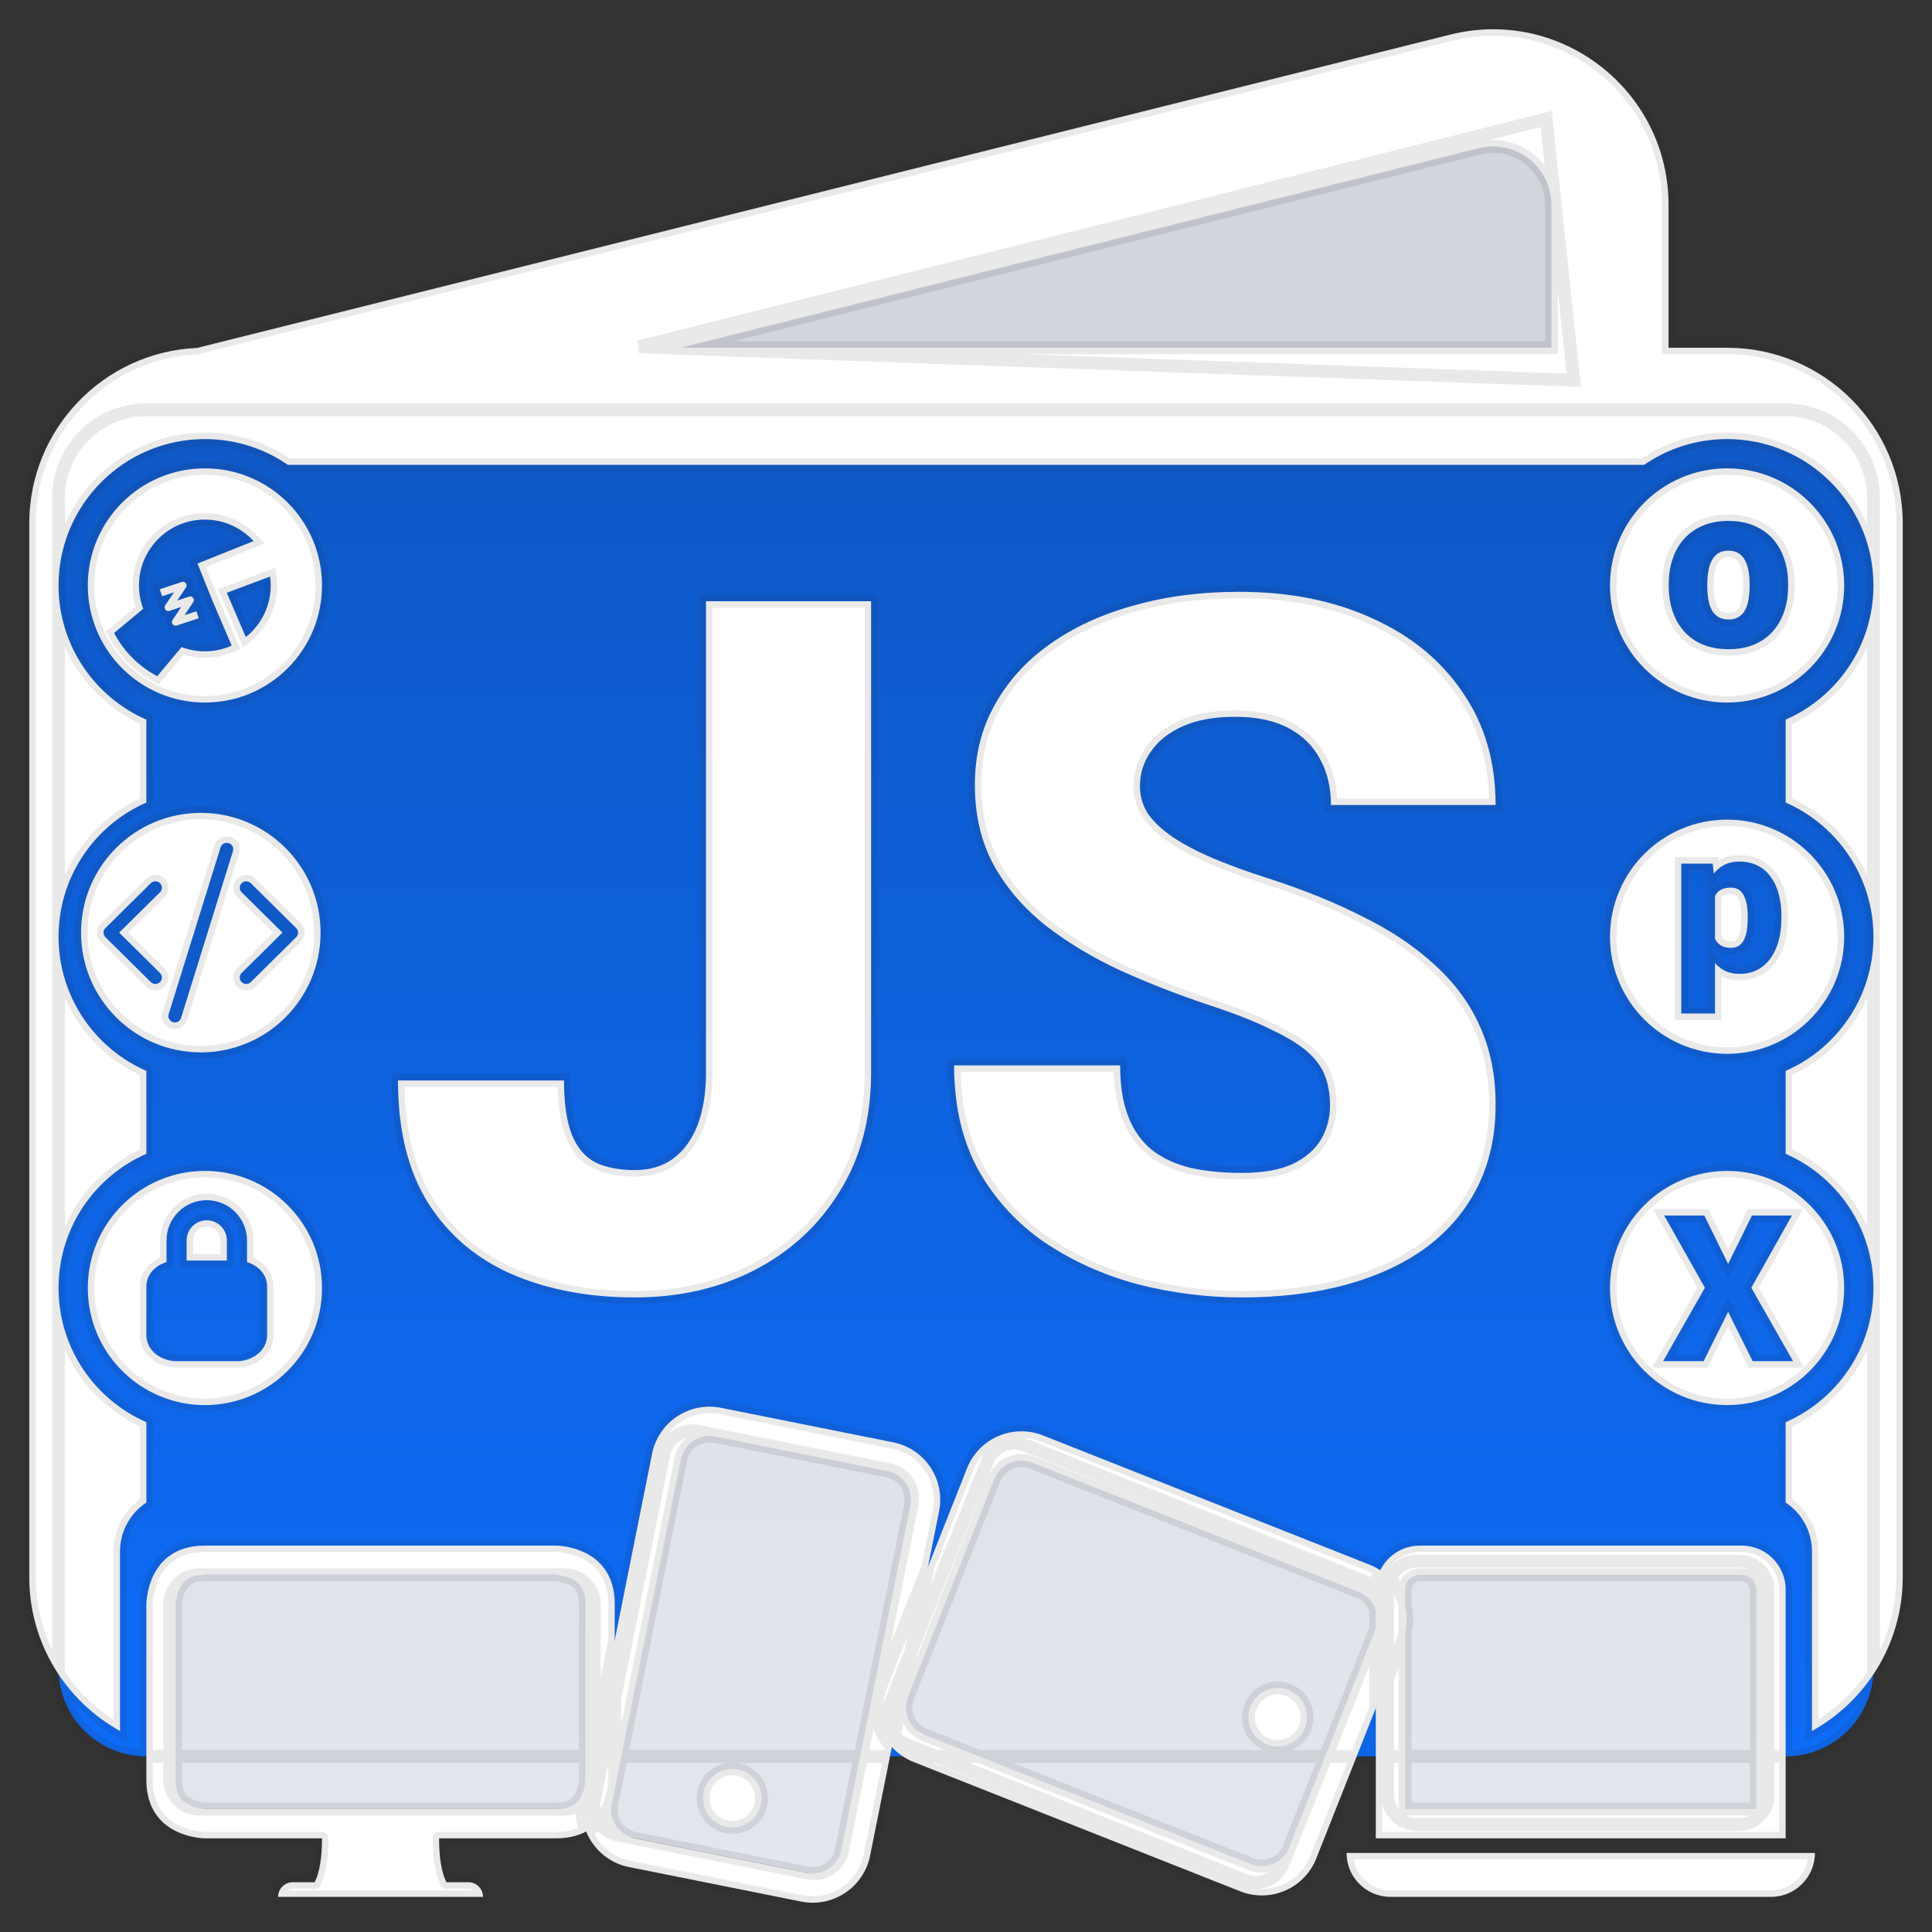 <svg width="66" height="66" viewBox="0 0 66 66" fill="none" xmlns="http://www.w3.org/2000/svg">
<rect x="0" y="0" width="66" height="66" fill="#333333" stroke="none"/>
<g id="jSopX Logo Color Light">
<mask id="path-1-outside-1_3838_338" maskUnits="userSpaceOnUse" x="0" y="0" width="66" height="66" fill="black">
<rect fill="white" width="66" height="66"/>
<path d="M2 17C2 15.343 3.343 14 5 14H61C62.657 14 64 15.343 64 17V57C64 58.657 62.657 60 61 60H5C3.343 60 2 58.657 2 57V17Z"/>
<path d="M47.4 54.33C47.4 53.778 47.848 53.33 48.4 53.33H59.4C59.952 53.33 60.4 53.778 60.4 54.33V61.33C60.4 61.882 59.952 62.33 59.4 62.33H48.4C47.848 62.33 47.4 61.882 47.4 61.33V54.33Z"/>
<path d="M22.673 49.681C22.782 49.139 23.309 48.788 23.851 48.897L30.375 50.206C30.916 50.315 31.267 50.842 31.159 51.383L28.786 63.205C28.678 63.746 28.151 64.097 27.609 63.989L21.085 62.679C20.543 62.571 20.192 62.044 20.301 61.502L22.673 49.681Z"/>
<path d="M33.725 49.928C33.931 49.416 34.513 49.167 35.026 49.373L46.626 54.029C47.138 54.234 47.387 54.817 47.181 55.329L43.829 63.681C43.623 64.194 43.041 64.443 42.529 64.237L30.928 59.581C30.416 59.375 30.167 58.793 30.372 58.28L33.725 49.928Z"/>
<path d="M5.8 54.8C5.8 54.248 6.248 53.8 6.8 53.8H19.3C19.852 53.8 20.3 54.248 20.3 54.8V60.8C20.3 61.352 19.852 61.8 19.3 61.8H6.8C6.248 61.8 5.8 61.352 5.8 60.8V54.8Z"/>
<path d="M21.832 11.849L52.819 4.065L53.761 12.991L21.832 11.849Z"/>
<path fill-rule="evenodd" clip-rule="evenodd" d="M57 7.003C57 3.1 53.332 0.235 49.545 1.182L6.73 11.886C3.542 12.027 1 14.657 1 17.88V53.88C1 56.144 2.254 58.114 4.105 59.136C4.102 59.091 4.1 59.046 4.1 59V53C4.1 52.302 4.458 51.687 5 51.329V48.584C3.234 47.812 2 46.05 2 44C2 41.95 3.234 40.188 5 39.416V36.584C3.234 35.812 2 34.05 2 32C2 29.95 3.234 28.188 5 27.416V24.584C3.234 23.812 2 22.05 2 20C2 17.239 4.239 15 7 15C8.052 15 9.028 15.325 9.834 15.88H56.166C56.972 15.325 57.948 15 59 15C61.761 15 64 17.239 64 20C64 22.05 62.766 23.812 61 24.584V27.416C62.766 28.188 64 29.95 64 32C64 34.05 62.766 35.812 61 36.584V39.416C62.766 40.188 64 41.95 64 44C64 46.05 62.766 47.812 61 48.584V51.329C61.542 51.687 61.9 52.302 61.9 53V59C61.9 59.046 61.898 59.091 61.895 59.136C63.746 58.114 65 56.144 65 53.88V17.88C65 14.566 62.314 11.88 59 11.88H57V7.003ZM53 11.88H23.246L50.515 5.063C51.777 4.747 53 5.702 53 7.003V11.88Z"/>
<path d="M30.317 50.252C30.858 50.361 31.209 50.888 31.101 51.429L28.743 63.195C28.635 63.737 28.108 64.088 27.566 63.979L21.683 62.801C21.142 62.692 20.791 62.165 20.899 61.624L23.257 49.858C23.365 49.316 23.892 48.965 24.434 49.073L30.317 50.252ZM24.63 48.093C23.547 47.876 22.493 48.578 22.276 49.661L19.919 61.427C19.702 62.51 20.404 63.564 21.487 63.781L27.37 64.96C28.453 65.177 29.507 64.475 29.724 63.392L32.081 51.626C32.298 50.543 31.596 49.489 30.513 49.272L24.63 48.093Z"/>
<path d="M24.821 62.41C25.363 62.518 25.89 62.167 25.998 61.625C26.107 61.084 25.756 60.557 25.214 60.448C24.673 60.34 24.146 60.691 24.037 61.233C23.929 61.774 24.28 62.301 24.821 62.41Z"/>
<path d="M33.964 50.528C34.167 50.014 34.748 49.763 35.261 49.966L46.419 54.383C46.933 54.586 47.184 55.167 46.981 55.681L44.036 63.119C43.833 63.633 43.252 63.884 42.739 63.681L31.581 59.264C31.067 59.061 30.816 58.48 31.019 57.966L33.964 50.528ZM30.089 57.598C29.683 58.625 30.186 59.787 31.213 60.194L42.37 64.611C43.397 65.017 44.56 64.514 44.966 63.487L47.911 56.049C48.317 55.022 47.814 53.859 46.787 53.453L35.63 49.036C34.603 48.63 33.44 49.133 33.034 50.16L30.089 57.598Z"/>
<path d="M44.579 59.032C44.782 58.518 44.531 57.937 44.017 57.734C43.504 57.531 42.922 57.782 42.719 58.296C42.516 58.809 42.767 59.39 43.281 59.593C43.794 59.797 44.376 59.545 44.579 59.032Z"/>
<path fill-rule="evenodd" clip-rule="evenodd" d="M7 52.8C5 52.8 5 54.8 5 54.8V60.8C5 62.8 7 62.8 7 62.8H11C11 63.467 10.917 63.967 10.75 64.3H10C9.724 64.3 9.5 64.524 9.5 64.8H16.5C16.5 64.524 16.276 64.3 16 64.3H15.25C15.083 63.967 15 63.467 15 62.8H19C21 62.8 21 60.8 21 60.8V54.8C21 52.8 19 52.8 19 52.8H7ZM6.398 53.944C6.498 53.878 6.675 53.8 7 53.8H18.991C18.995 53.8 19.003 53.8 19.015 53.801C19.043 53.803 19.09 53.808 19.148 53.818C19.27 53.838 19.418 53.877 19.553 53.944C19.684 54.01 19.785 54.093 19.855 54.198C19.922 54.298 20 54.475 20 54.8V60.791C20 60.795 20 60.803 19.999 60.815C19.997 60.843 19.992 60.889 19.982 60.948C19.962 61.07 19.923 61.218 19.856 61.353C19.79 61.484 19.707 61.585 19.602 61.655C19.502 61.722 19.325 61.8 19 61.8H7.009C7.005 61.8 6.997 61.8 6.985 61.799C6.957 61.797 6.911 61.792 6.852 61.782C6.73 61.762 6.582 61.723 6.447 61.656C6.316 61.59 6.215 61.507 6.145 61.402C6.078 61.302 6 61.125 6 60.8V54.809C6 54.805 6.001 54.797 6.001 54.785C6.003 54.757 6.008 54.711 6.018 54.652C6.038 54.53 6.077 54.383 6.144 54.247C6.21 54.116 6.293 54.015 6.398 53.944Z"/>
<path d="M59.5 53.8C59.776 53.8 60 54.024 60 54.3V61.8H48V54.3C48 54.024 48.224 53.8 48.5 53.8H59.5ZM48.5 52.8C47.672 52.8 47 53.472 47 54.3V62.8H61V54.3C61 53.472 60.328 52.8 59.5 52.8H48.5Z"/>
<path d="M46 63.3H62C62 64.128 61.328 64.8 60.5 64.8H47.5C46.672 64.8 46 64.128 46 63.3Z"/>
<path d="M6.352 20.069C6.382 20.025 6.38 19.967 6.348 19.924C6.315 19.882 6.259 19.864 6.209 19.881L5.459 20.131L5.538 20.369L5.942 20.234L5.644 20.681C5.615 20.725 5.617 20.783 5.649 20.826C5.681 20.868 5.737 20.886 5.788 20.869L6.192 20.734L5.894 21.181C5.865 21.225 5.867 21.283 5.899 21.326C5.931 21.368 5.987 21.386 6.038 21.369L6.788 21.119L6.709 20.881L6.304 21.016L6.602 20.569C6.632 20.525 6.63 20.467 6.598 20.424C6.565 20.382 6.509 20.364 6.459 20.381L6.054 20.516L6.352 20.069Z"/>
<path d="M7 24C9.209 24 11 22.209 11 20C11 17.791 9.209 16 7 16C4.791 16 3 17.791 3 20C3 22.209 4.791 24 7 24ZM3.899 21.624L4.893 20.796C4.8 20.549 4.748 20.28 4.748 20C4.748 18.757 5.756 17.75 6.998 17.75C7.657 17.75 8.25 18.033 8.662 18.485L6.748 19.25L7.248 20.5L7.915 22.055C7.635 22.18 7.325 22.25 6.998 22.25C6.718 22.25 6.45 22.199 6.202 22.105L5.373 23.1C4.745 22.769 4.229 22.253 3.899 21.624ZM9.248 20C9.248 20.714 8.916 21.351 8.397 21.763L7.748 20.25L9.228 19.695C9.241 19.795 9.248 19.897 9.248 20Z"/>
<path fill-rule="evenodd" clip-rule="evenodd" d="M6.86 35.951C9.119 35.951 10.951 34.12 10.951 31.86C10.951 29.601 9.119 27.769 6.86 27.769C4.601 27.769 2.769 29.601 2.769 31.86C2.769 34.12 4.601 35.951 6.86 35.951ZM7.958 29.076C7.994 28.96 7.929 28.837 7.812 28.802C7.695 28.766 7.571 28.831 7.535 28.947L5.762 34.645C5.726 34.76 5.792 34.883 5.909 34.919C6.026 34.954 6.15 34.889 6.186 34.774L7.958 29.076ZM5.466 30.171C5.552 30.257 5.552 30.395 5.466 30.481L4.071 31.86L5.466 33.239C5.552 33.325 5.552 33.464 5.466 33.549C5.379 33.635 5.239 33.635 5.152 33.549L3.601 32.015C3.515 31.93 3.515 31.791 3.601 31.705L5.152 30.171C5.239 30.085 5.379 30.085 5.466 30.171ZM8.255 30.481C8.168 30.395 8.168 30.257 8.255 30.171C8.341 30.085 8.481 30.085 8.568 30.171L10.119 31.705C10.206 31.791 10.206 31.93 10.119 32.015L8.568 33.549C8.481 33.635 8.341 33.635 8.255 33.549C8.168 33.464 8.168 33.325 8.255 33.239L9.649 31.86L8.255 30.481Z"/>
<path d="M6.375 42.375C6.375 41.995 6.683 41.688 7.062 41.688C7.442 41.688 7.75 41.995 7.75 42.375V43.062H6.375V42.375Z"/>
<path fill-rule="evenodd" clip-rule="evenodd" d="M7 48C9.209 48 11 46.209 11 44C11 41.791 9.209 40 7 40C4.791 40 3 41.791 3 44C3 46.209 4.791 48 7 48ZM8.438 43.115V42.375C8.438 41.616 7.822 41 7.062 41C6.303 41 5.688 41.616 5.688 42.375V43.115C5.317 43.229 5 43.525 5 43.956V45.606C5 46.167 5.537 46.5 6.031 46.5H8.094C8.588 46.5 9.125 46.167 9.125 45.606V43.956C9.125 43.525 8.808 43.229 8.438 43.115Z"/>
<path fill-rule="evenodd" clip-rule="evenodd" d="M59 48C61.209 48 63 46.209 63 44C63 41.791 61.209 40 59 40C56.791 40 55 41.791 55 44C55 46.209 56.791 48 59 48ZM59.035 43.178L58.222 41.523H56.851L58.242 43.991L56.814 46.5H58.198L59.035 44.815L59.873 46.5H61.254L59.828 43.991L61.216 41.523H59.849L59.035 43.178Z"/>
<path d="M58.587 32.072C58.626 32.153 58.68 32.219 58.748 32.27C58.843 32.343 58.973 32.38 59.137 32.38C59.246 32.38 59.338 32.355 59.41 32.304C59.483 32.252 59.542 32.18 59.585 32.089C59.628 31.996 59.659 31.889 59.677 31.768C59.695 31.647 59.705 31.517 59.705 31.378V31.306C59.705 31.163 59.694 31.032 59.674 30.913C59.653 30.793 59.62 30.688 59.575 30.599C59.531 30.51 59.473 30.442 59.4 30.394C59.327 30.346 59.237 30.322 59.13 30.322C59.007 30.322 58.904 30.341 58.819 30.38C58.737 30.417 58.671 30.474 58.621 30.551C58.609 30.57 58.597 30.591 58.587 30.613V32.072Z"/>
<path fill-rule="evenodd" clip-rule="evenodd" d="M59 36C61.209 36 63 34.209 63 32C63 29.791 61.209 28 59 28C56.791 28 55 29.791 55 32C55 34.209 56.791 36 59 36ZM58.587 32.9V34.622H57.435V29.502H58.508L58.546 29.842C58.633 29.734 58.733 29.646 58.847 29.577C59.006 29.481 59.196 29.433 59.417 29.433C59.652 29.433 59.858 29.478 60.036 29.567C60.216 29.656 60.366 29.783 60.487 29.95C60.61 30.114 60.703 30.311 60.764 30.541C60.826 30.771 60.856 31.026 60.856 31.306V31.378C60.856 31.647 60.826 31.897 60.764 32.127C60.703 32.357 60.611 32.557 60.491 32.728C60.37 32.899 60.219 33.032 60.039 33.128C59.862 33.222 59.656 33.268 59.421 33.268C59.2 33.268 59.01 33.219 58.85 33.121C58.752 33.062 58.665 32.987 58.587 32.9Z"/>
<path d="M58.323 20.03V19.948C58.323 19.794 58.335 19.649 58.359 19.514C58.382 19.376 58.421 19.255 58.476 19.151C58.531 19.044 58.603 18.961 58.694 18.901C58.788 18.841 58.904 18.811 59.042 18.811C59.183 18.811 59.3 18.841 59.394 18.901C59.487 18.961 59.562 19.044 59.616 19.151C59.671 19.255 59.71 19.376 59.734 19.514C59.757 19.649 59.769 19.794 59.769 19.948V20.03C59.769 20.189 59.757 20.337 59.734 20.475C59.71 20.613 59.671 20.734 59.616 20.838C59.562 20.94 59.487 21.019 59.394 21.077C59.303 21.134 59.188 21.163 59.05 21.163C58.909 21.163 58.792 21.134 58.698 21.077C58.605 21.019 58.531 20.94 58.476 20.838C58.421 20.734 58.382 20.613 58.359 20.475C58.335 20.337 58.323 20.189 58.323 20.03Z"/>
<path fill-rule="evenodd" clip-rule="evenodd" d="M59 24C61.209 24 63 22.209 63 20C63 17.791 61.209 16 59 16C56.791 16 55 17.791 55 20C55 22.209 56.791 24 59 24ZM57.007 19.948V20.03C57.007 20.337 57.051 20.622 57.14 20.885C57.228 21.146 57.359 21.373 57.531 21.569C57.702 21.762 57.916 21.911 58.171 22.018C58.426 22.125 58.719 22.178 59.05 22.178C59.381 22.178 59.672 22.125 59.925 22.018C60.178 21.911 60.39 21.762 60.562 21.569C60.734 21.373 60.864 21.146 60.952 20.885C61.041 20.622 61.085 20.337 61.085 20.03V19.948C61.085 19.638 61.041 19.353 60.952 19.092C60.864 18.829 60.734 18.601 60.562 18.409C60.39 18.216 60.176 18.066 59.921 17.959C59.669 17.85 59.376 17.795 59.042 17.795C58.712 17.795 58.42 17.85 58.167 17.959C57.915 18.066 57.702 18.216 57.531 18.409C57.359 18.601 57.228 18.829 57.14 19.092C57.051 19.353 57.007 19.638 57.007 19.948Z"/>
<path d="M24.118 36.636V20.539H29.758V36.636C29.758 38.205 29.398 39.563 28.678 40.713C27.969 41.862 27.002 42.754 25.778 43.388C24.564 44.011 23.2 44.322 21.685 44.322C20.117 44.322 18.72 44.059 17.496 43.533C16.282 43.006 15.326 42.195 14.627 41.1C13.94 40.004 13.596 38.607 13.596 36.91H19.268C19.268 37.705 19.359 38.328 19.542 38.779C19.725 39.22 19.993 39.531 20.348 39.714C20.713 39.886 21.159 39.972 21.685 39.972C22.201 39.972 22.636 39.843 22.99 39.585C23.355 39.316 23.635 38.935 23.828 38.441C24.021 37.936 24.118 37.334 24.118 36.636Z"/>
<path d="M45.436 37.764C45.436 37.399 45.382 37.071 45.275 36.781C45.167 36.48 44.969 36.201 44.679 35.943C44.389 35.685 43.97 35.428 43.422 35.17C42.885 34.901 42.176 34.622 41.295 34.332C40.264 33.988 39.27 33.602 38.314 33.172C37.358 32.731 36.504 32.221 35.752 31.641C35 31.05 34.404 30.363 33.963 29.579C33.523 28.784 33.303 27.86 33.303 26.807C33.303 25.797 33.528 24.89 33.98 24.084C34.431 23.268 35.059 22.575 35.865 22.005C36.681 21.425 37.637 20.985 38.733 20.684C39.829 20.373 41.026 20.217 42.326 20.217C44.045 20.217 45.56 20.518 46.87 21.119C48.191 21.71 49.223 22.553 49.964 23.649C50.716 24.734 51.092 26.018 51.092 27.5H45.468C45.468 26.909 45.345 26.388 45.098 25.937C44.861 25.486 44.502 25.131 44.018 24.873C43.535 24.616 42.928 24.487 42.197 24.487C41.488 24.487 40.892 24.594 40.409 24.809C39.925 25.024 39.56 25.314 39.313 25.679C39.066 26.034 38.942 26.426 38.942 26.855C38.942 27.21 39.039 27.532 39.232 27.822C39.437 28.102 39.721 28.365 40.086 28.612C40.462 28.859 40.914 29.095 41.44 29.321C41.977 29.546 42.579 29.767 43.245 29.981C44.491 30.379 45.597 30.825 46.564 31.319C47.541 31.802 48.363 32.355 49.029 32.978C49.706 33.591 50.216 34.289 50.56 35.073C50.915 35.857 51.092 36.744 51.092 37.732C51.092 38.785 50.888 39.719 50.48 40.536C50.071 41.352 49.486 42.045 48.723 42.614C47.96 43.173 47.047 43.597 45.984 43.887C44.92 44.177 43.733 44.322 42.423 44.322C41.22 44.322 40.033 44.172 38.862 43.871C37.702 43.56 36.649 43.087 35.704 42.453C34.758 41.809 34.001 40.987 33.432 39.988C32.873 38.978 32.594 37.78 32.594 36.395H38.266C38.266 37.082 38.357 37.662 38.54 38.135C38.722 38.607 38.991 38.989 39.345 39.279C39.7 39.558 40.135 39.762 40.65 39.891C41.166 40.009 41.757 40.068 42.423 40.068C43.143 40.068 43.723 39.966 44.163 39.762C44.603 39.547 44.926 39.268 45.13 38.924C45.334 38.57 45.436 38.183 45.436 37.764Z"/>
</mask>
<path d="M2 17C2 15.343 3.343 14 5 14H61C62.657 14 64 15.343 64 17V57C64 58.657 62.657 60 61 60H5C3.343 60 2 58.657 2 57V17Z" fill="url(#paint0_linear_3838_338)"/>
<path d="M47.4 54.33C47.4 53.778 47.848 53.33 48.4 53.33H59.4C59.952 53.33 60.4 53.778 60.4 54.33V61.33C60.4 61.882 59.952 62.33 59.4 62.33H48.4C47.848 62.33 47.4 61.882 47.4 61.33V54.33Z" fill="url(#paint1_linear_3838_338)"/>
<path d="M22.673 49.681C22.782 49.139 23.309 48.788 23.851 48.897L30.375 50.206C30.916 50.315 31.267 50.842 31.159 51.383L28.786 63.205C28.678 63.746 28.151 64.097 27.609 63.989L21.085 62.679C20.543 62.571 20.192 62.044 20.301 61.502L22.673 49.681Z" fill="url(#paint2_linear_3838_338)"/>
<path d="M33.725 49.928C33.931 49.416 34.513 49.167 35.026 49.373L46.626 54.029C47.138 54.234 47.387 54.817 47.181 55.329L43.829 63.681C43.623 64.194 43.041 64.443 42.529 64.237L30.928 59.581C30.416 59.375 30.167 58.793 30.372 58.28L33.725 49.928Z" fill="url(#paint3_linear_3838_338)"/>
<path d="M5.8 54.8C5.8 54.248 6.248 53.8 6.8 53.8H19.3C19.852 53.8 20.3 54.248 20.3 54.8V60.8C20.3 61.352 19.852 61.8 19.3 61.8H6.8C6.248 61.8 5.8 61.352 5.8 60.8V54.8Z" fill="url(#paint4_linear_3838_338)"/>
<path d="M21.832 11.849L52.819 4.065L53.761 12.991L21.832 11.849Z" fill="#D2D6DC"/>
<path fill-rule="evenodd" clip-rule="evenodd" d="M57 7.003C57 3.1 53.332 0.235 49.545 1.182L6.73 11.886C3.542 12.027 1 14.657 1 17.88V53.88C1 56.144 2.254 58.114 4.105 59.136C4.102 59.091 4.1 59.046 4.1 59V53C4.1 52.302 4.458 51.687 5 51.329V48.584C3.234 47.812 2 46.05 2 44C2 41.95 3.234 40.188 5 39.416V36.584C3.234 35.812 2 34.05 2 32C2 29.95 3.234 28.188 5 27.416V24.584C3.234 23.812 2 22.05 2 20C2 17.239 4.239 15 7 15C8.052 15 9.028 15.325 9.834 15.88H56.166C56.972 15.325 57.948 15 59 15C61.761 15 64 17.239 64 20C64 22.05 62.766 23.812 61 24.584V27.416C62.766 28.188 64 29.95 64 32C64 34.05 62.766 35.812 61 36.584V39.416C62.766 40.188 64 41.95 64 44C64 46.05 62.766 47.812 61 48.584V51.329C61.542 51.687 61.9 52.302 61.9 53V59C61.9 59.046 61.898 59.091 61.895 59.136C63.746 58.114 65 56.144 65 53.88V17.88C65 14.566 62.314 11.88 59 11.88H57V7.003ZM53 11.88H23.246L50.515 5.063C51.777 4.747 53 5.702 53 7.003V11.88Z" fill="white"/>
<path d="M30.317 50.252C30.858 50.361 31.209 50.888 31.101 51.429L28.743 63.195C28.635 63.737 28.108 64.088 27.566 63.979L21.683 62.801C21.142 62.692 20.791 62.165 20.899 61.624L23.257 49.858C23.365 49.316 23.892 48.965 24.434 49.073L30.317 50.252ZM24.63 48.093C23.547 47.876 22.493 48.578 22.276 49.661L19.919 61.427C19.702 62.51 20.404 63.564 21.487 63.781L27.37 64.96C28.453 65.177 29.507 64.475 29.724 63.392L32.081 51.626C32.298 50.543 31.596 49.489 30.513 49.272L24.63 48.093Z" fill="white"/>
<path d="M24.821 62.41C25.363 62.518 25.89 62.167 25.998 61.625C26.107 61.084 25.756 60.557 25.214 60.448C24.673 60.34 24.146 60.691 24.037 61.233C23.929 61.774 24.28 62.301 24.821 62.41Z" fill="white"/>
<path d="M33.964 50.528C34.167 50.014 34.748 49.763 35.261 49.966L46.419 54.383C46.933 54.586 47.184 55.167 46.981 55.681L44.036 63.119C43.833 63.633 43.252 63.884 42.739 63.681L31.581 59.264C31.067 59.061 30.816 58.48 31.019 57.966L33.964 50.528ZM30.089 57.598C29.683 58.625 30.186 59.787 31.213 60.194L42.37 64.611C43.397 65.017 44.56 64.514 44.966 63.487L47.911 56.049C48.317 55.022 47.814 53.859 46.787 53.453L35.63 49.036C34.603 48.63 33.44 49.133 33.034 50.16L30.089 57.598Z" fill="white"/>
<path d="M44.579 59.032C44.782 58.518 44.531 57.937 44.017 57.734C43.504 57.531 42.922 57.782 42.719 58.296C42.516 58.809 42.767 59.39 43.281 59.593C43.794 59.797 44.376 59.545 44.579 59.032Z" fill="white"/>
<path fill-rule="evenodd" clip-rule="evenodd" d="M7 52.8C5 52.8 5 54.8 5 54.8V60.8C5 62.8 7 62.8 7 62.8H11C11 63.467 10.917 63.967 10.75 64.3H10C9.724 64.3 9.5 64.524 9.5 64.8H16.5C16.5 64.524 16.276 64.3 16 64.3H15.25C15.083 63.967 15 63.467 15 62.8H19C21 62.8 21 60.8 21 60.8V54.8C21 52.8 19 52.8 19 52.8H7ZM6.398 53.944C6.498 53.878 6.675 53.8 7 53.8H18.991C18.995 53.8 19.003 53.8 19.015 53.801C19.043 53.803 19.09 53.808 19.148 53.818C19.27 53.838 19.418 53.877 19.553 53.944C19.684 54.01 19.785 54.093 19.855 54.198C19.922 54.298 20 54.475 20 54.8V60.791C20 60.795 20 60.803 19.999 60.815C19.997 60.843 19.992 60.889 19.982 60.948C19.962 61.07 19.923 61.218 19.856 61.353C19.79 61.484 19.707 61.585 19.602 61.655C19.502 61.722 19.325 61.8 19 61.8H7.009C7.005 61.8 6.997 61.8 6.985 61.799C6.957 61.797 6.911 61.792 6.852 61.782C6.73 61.762 6.582 61.723 6.447 61.656C6.316 61.59 6.215 61.507 6.145 61.402C6.078 61.302 6 61.125 6 60.8V54.809C6 54.805 6.001 54.797 6.001 54.785C6.003 54.757 6.008 54.711 6.018 54.652C6.038 54.53 6.077 54.383 6.144 54.247C6.21 54.116 6.293 54.015 6.398 53.944Z" fill="white"/>
<path d="M59.5 53.8C59.776 53.8 60 54.024 60 54.3V61.8H48V54.3C48 54.024 48.224 53.8 48.5 53.8H59.5ZM48.5 52.8C47.672 52.8 47 53.472 47 54.3V62.8H61V54.3C61 53.472 60.328 52.8 59.5 52.8H48.5Z" fill="white"/>
<path d="M46 63.3H62C62 64.128 61.328 64.8 60.5 64.8H47.5C46.672 64.8 46 64.128 46 63.3Z" fill="white"/>
<path d="M6.352 20.069C6.382 20.025 6.38 19.967 6.348 19.924C6.315 19.882 6.259 19.864 6.209 19.881L5.459 20.131L5.538 20.369L5.942 20.234L5.644 20.681C5.615 20.725 5.617 20.783 5.649 20.826C5.681 20.868 5.737 20.886 5.788 20.869L6.192 20.734L5.894 21.181C5.865 21.225 5.867 21.283 5.899 21.326C5.931 21.368 5.987 21.386 6.038 21.369L6.788 21.119L6.709 20.881L6.304 21.016L6.602 20.569C6.632 20.525 6.63 20.467 6.598 20.424C6.565 20.382 6.509 20.364 6.459 20.381L6.054 20.516L6.352 20.069Z" fill="white"/>
<path d="M7 24C9.209 24 11 22.209 11 20C11 17.791 9.209 16 7 16C4.791 16 3 17.791 3 20C3 22.209 4.791 24 7 24ZM3.899 21.624L4.893 20.796C4.8 20.549 4.748 20.28 4.748 20C4.748 18.757 5.756 17.75 6.998 17.75C7.657 17.75 8.25 18.033 8.662 18.485L6.748 19.25L7.248 20.5L7.915 22.055C7.635 22.18 7.325 22.25 6.998 22.25C6.718 22.25 6.45 22.199 6.202 22.105L5.373 23.1C4.745 22.769 4.229 22.253 3.899 21.624ZM9.248 20C9.248 20.714 8.916 21.351 8.397 21.763L7.748 20.25L9.228 19.695C9.241 19.795 9.248 19.897 9.248 20Z" fill="white"/>
<path fill-rule="evenodd" clip-rule="evenodd" d="M6.86 35.951C9.119 35.951 10.951 34.12 10.951 31.86C10.951 29.601 9.119 27.769 6.86 27.769C4.601 27.769 2.769 29.601 2.769 31.86C2.769 34.12 4.601 35.951 6.86 35.951ZM7.958 29.076C7.994 28.96 7.929 28.837 7.812 28.802C7.695 28.766 7.571 28.831 7.535 28.947L5.762 34.645C5.726 34.76 5.792 34.883 5.909 34.919C6.026 34.954 6.15 34.889 6.186 34.774L7.958 29.076ZM5.466 30.171C5.552 30.257 5.552 30.395 5.466 30.481L4.071 31.86L5.466 33.239C5.552 33.325 5.552 33.464 5.466 33.549C5.379 33.635 5.239 33.635 5.152 33.549L3.601 32.015C3.515 31.93 3.515 31.791 3.601 31.705L5.152 30.171C5.239 30.085 5.379 30.085 5.466 30.171ZM8.255 30.481C8.168 30.395 8.168 30.257 8.255 30.171C8.341 30.085 8.481 30.085 8.568 30.171L10.119 31.705C10.206 31.791 10.206 31.93 10.119 32.015L8.568 33.549C8.481 33.635 8.341 33.635 8.255 33.549C8.168 33.464 8.168 33.325 8.255 33.239L9.649 31.86L8.255 30.481Z" fill="white"/>
<path d="M6.375 42.375C6.375 41.995 6.683 41.688 7.062 41.688C7.442 41.688 7.75 41.995 7.75 42.375V43.062H6.375V42.375Z" fill="white"/>
<path fill-rule="evenodd" clip-rule="evenodd" d="M7 48C9.209 48 11 46.209 11 44C11 41.791 9.209 40 7 40C4.791 40 3 41.791 3 44C3 46.209 4.791 48 7 48ZM8.438 43.115V42.375C8.438 41.616 7.822 41 7.062 41C6.303 41 5.688 41.616 5.688 42.375V43.115C5.317 43.229 5 43.525 5 43.956V45.606C5 46.167 5.537 46.5 6.031 46.5H8.094C8.588 46.5 9.125 46.167 9.125 45.606V43.956C9.125 43.525 8.808 43.229 8.438 43.115Z" fill="white"/>
<path fill-rule="evenodd" clip-rule="evenodd" d="M59 48C61.209 48 63 46.209 63 44C63 41.791 61.209 40 59 40C56.791 40 55 41.791 55 44C55 46.209 56.791 48 59 48ZM59.035 43.178L58.222 41.523H56.851L58.242 43.991L56.814 46.5H58.198L59.035 44.815L59.873 46.5H61.254L59.828 43.991L61.216 41.523H59.849L59.035 43.178Z" fill="white"/>
<path d="M58.587 32.072C58.626 32.153 58.68 32.219 58.748 32.27C58.843 32.343 58.973 32.38 59.137 32.38C59.246 32.38 59.338 32.355 59.41 32.304C59.483 32.252 59.542 32.18 59.585 32.089C59.628 31.996 59.659 31.889 59.677 31.768C59.695 31.647 59.705 31.517 59.705 31.378V31.306C59.705 31.163 59.694 31.032 59.674 30.913C59.653 30.793 59.62 30.688 59.575 30.599C59.531 30.51 59.473 30.442 59.4 30.394C59.327 30.346 59.237 30.322 59.13 30.322C59.007 30.322 58.904 30.341 58.819 30.38C58.737 30.417 58.671 30.474 58.621 30.551C58.609 30.57 58.597 30.591 58.587 30.613V32.072Z" fill="white"/>
<path fill-rule="evenodd" clip-rule="evenodd" d="M59 36C61.209 36 63 34.209 63 32C63 29.791 61.209 28 59 28C56.791 28 55 29.791 55 32C55 34.209 56.791 36 59 36ZM58.587 32.9V34.622H57.435V29.502H58.508L58.546 29.842C58.633 29.734 58.733 29.646 58.847 29.577C59.006 29.481 59.196 29.433 59.417 29.433C59.652 29.433 59.858 29.478 60.036 29.567C60.216 29.656 60.366 29.783 60.487 29.95C60.61 30.114 60.703 30.311 60.764 30.541C60.826 30.771 60.856 31.026 60.856 31.306V31.378C60.856 31.647 60.826 31.897 60.764 32.127C60.703 32.357 60.611 32.557 60.491 32.728C60.37 32.899 60.219 33.032 60.039 33.128C59.862 33.222 59.656 33.268 59.421 33.268C59.2 33.268 59.01 33.219 58.85 33.121C58.752 33.062 58.665 32.987 58.587 32.9Z" fill="white"/>
<path d="M58.323 20.03V19.948C58.323 19.794 58.335 19.649 58.359 19.514C58.382 19.376 58.421 19.255 58.476 19.151C58.531 19.044 58.603 18.961 58.694 18.901C58.788 18.841 58.904 18.811 59.042 18.811C59.183 18.811 59.3 18.841 59.394 18.901C59.487 18.961 59.562 19.044 59.616 19.151C59.671 19.255 59.71 19.376 59.734 19.514C59.757 19.649 59.769 19.794 59.769 19.948V20.03C59.769 20.189 59.757 20.337 59.734 20.475C59.71 20.613 59.671 20.734 59.616 20.838C59.562 20.94 59.487 21.019 59.394 21.077C59.303 21.134 59.188 21.163 59.05 21.163C58.909 21.163 58.792 21.134 58.698 21.077C58.605 21.019 58.531 20.94 58.476 20.838C58.421 20.734 58.382 20.613 58.359 20.475C58.335 20.337 58.323 20.189 58.323 20.03Z" fill="white"/>
<path fill-rule="evenodd" clip-rule="evenodd" d="M59 24C61.209 24 63 22.209 63 20C63 17.791 61.209 16 59 16C56.791 16 55 17.791 55 20C55 22.209 56.791 24 59 24ZM57.007 19.948V20.03C57.007 20.337 57.051 20.622 57.14 20.885C57.228 21.146 57.359 21.373 57.531 21.569C57.702 21.762 57.916 21.911 58.171 22.018C58.426 22.125 58.719 22.178 59.05 22.178C59.381 22.178 59.672 22.125 59.925 22.018C60.178 21.911 60.39 21.762 60.562 21.569C60.734 21.373 60.864 21.146 60.952 20.885C61.041 20.622 61.085 20.337 61.085 20.03V19.948C61.085 19.638 61.041 19.353 60.952 19.092C60.864 18.829 60.734 18.601 60.562 18.409C60.39 18.216 60.176 18.066 59.921 17.959C59.669 17.85 59.376 17.795 59.042 17.795C58.712 17.795 58.42 17.85 58.167 17.959C57.915 18.066 57.702 18.216 57.531 18.409C57.359 18.601 57.228 18.829 57.14 19.092C57.051 19.353 57.007 19.638 57.007 19.948Z" fill="white"/>
<path d="M24.118 36.636V20.539H29.758V36.636C29.758 38.205 29.398 39.563 28.678 40.713C27.969 41.862 27.002 42.754 25.778 43.388C24.564 44.011 23.2 44.322 21.685 44.322C20.117 44.322 18.72 44.059 17.496 43.533C16.282 43.006 15.326 42.195 14.627 41.1C13.94 40.004 13.596 38.607 13.596 36.91H19.268C19.268 37.705 19.359 38.328 19.542 38.779C19.725 39.22 19.993 39.531 20.348 39.714C20.713 39.886 21.159 39.972 21.685 39.972C22.201 39.972 22.636 39.843 22.99 39.585C23.355 39.316 23.635 38.935 23.828 38.441C24.021 37.936 24.118 37.334 24.118 36.636Z" fill="white"/>
<path d="M45.436 37.764C45.436 37.399 45.382 37.071 45.275 36.781C45.167 36.48 44.969 36.201 44.679 35.943C44.389 35.685 43.97 35.428 43.422 35.17C42.885 34.901 42.176 34.622 41.295 34.332C40.264 33.988 39.27 33.602 38.314 33.172C37.358 32.731 36.504 32.221 35.752 31.641C35 31.05 34.404 30.363 33.963 29.579C33.523 28.784 33.303 27.86 33.303 26.807C33.303 25.797 33.528 24.89 33.98 24.084C34.431 23.268 35.059 22.575 35.865 22.005C36.681 21.425 37.637 20.985 38.733 20.684C39.829 20.373 41.026 20.217 42.326 20.217C44.045 20.217 45.56 20.518 46.87 21.119C48.191 21.71 49.223 22.553 49.964 23.649C50.716 24.734 51.092 26.018 51.092 27.5H45.468C45.468 26.909 45.345 26.388 45.098 25.937C44.861 25.486 44.502 25.131 44.018 24.873C43.535 24.616 42.928 24.487 42.197 24.487C41.488 24.487 40.892 24.594 40.409 24.809C39.925 25.024 39.56 25.314 39.313 25.679C39.066 26.034 38.942 26.426 38.942 26.855C38.942 27.21 39.039 27.532 39.232 27.822C39.437 28.102 39.721 28.365 40.086 28.612C40.462 28.859 40.914 29.095 41.44 29.321C41.977 29.546 42.579 29.767 43.245 29.981C44.491 30.379 45.597 30.825 46.564 31.319C47.541 31.802 48.363 32.355 49.029 32.978C49.706 33.591 50.216 34.289 50.56 35.073C50.915 35.857 51.092 36.744 51.092 37.732C51.092 38.785 50.888 39.719 50.48 40.536C50.071 41.352 49.486 42.045 48.723 42.614C47.96 43.173 47.047 43.597 45.984 43.887C44.92 44.177 43.733 44.322 42.423 44.322C41.22 44.322 40.033 44.172 38.862 43.871C37.702 43.56 36.649 43.087 35.704 42.453C34.758 41.809 34.001 40.987 33.432 39.988C32.873 38.978 32.594 37.78 32.594 36.395H38.266C38.266 37.082 38.357 37.662 38.54 38.135C38.722 38.607 38.991 38.989 39.345 39.279C39.7 39.558 40.135 39.762 40.65 39.891C41.166 40.009 41.757 40.068 42.423 40.068C43.143 40.068 43.723 39.966 44.163 39.762C44.603 39.547 44.926 39.268 45.13 38.924C45.334 38.57 45.436 38.183 45.436 37.764Z" fill="white"/>
<path d="M21.085 62.679L21.041 62.895L21.041 62.895L21.085 62.679ZM20.301 61.502L20.085 61.459L20.085 61.459L20.301 61.502ZM28.786 63.205L28.571 63.162L28.571 63.162L28.786 63.205ZM27.609 63.989L27.652 63.773L27.652 63.773L27.609 63.989ZM30.375 50.206L30.418 49.99L30.418 49.99L30.375 50.206ZM31.159 51.383L31.374 51.426L31.374 51.426L31.159 51.383ZM23.851 48.897L23.807 49.112L23.807 49.112L23.851 48.897ZM22.673 49.681L22.889 49.724L22.889 49.724L22.673 49.681ZM30.928 59.581L31.01 59.377L31.01 59.377L30.928 59.581ZM30.372 58.28L30.577 58.362L30.577 58.362L30.372 58.28ZM43.829 63.681L43.625 63.6L43.625 63.6L43.829 63.681ZM42.529 64.237L42.447 64.441L42.447 64.441L42.529 64.237ZM46.626 54.029L46.544 54.233L46.544 54.233L46.626 54.029ZM47.181 55.329L47.386 55.411L47.386 55.411L47.181 55.329ZM35.026 49.373L35.107 49.168L35.107 49.168L35.026 49.373ZM33.725 49.928L33.521 49.846L33.521 49.846L33.725 49.928ZM21.832 11.849L21.779 11.635L21.825 12.069L21.832 11.849ZM52.819 4.065L53.038 4.042L53.011 3.79L52.765 3.852L52.819 4.065ZM53.761 12.991L53.753 13.211L54.006 13.22L53.98 12.968L53.761 12.991ZM49.545 1.182L49.598 1.396L49.598 1.396L49.545 1.182ZM6.73 11.886L6.74 12.106L6.762 12.105L6.783 12.099L6.73 11.886ZM4.105 59.136L3.998 59.329L4.351 59.524L4.324 59.121L4.105 59.136ZM5 51.329L5.121 51.513L5.22 51.448V51.329H5ZM5 48.584H5.22V48.44L5.088 48.382L5 48.584ZM5 39.416L5.088 39.618L5.22 39.56V39.416H5ZM5 36.584H5.22V36.44L5.088 36.382L5 36.584ZM5 27.416L5.088 27.618L5.22 27.56V27.416H5ZM5 24.584H5.22V24.44L5.088 24.382L5 24.584ZM9.834 15.88L9.709 16.061L9.765 16.1H9.834V15.88ZM56.166 15.88V16.1H56.235L56.291 16.061L56.166 15.88ZM61 24.584L60.912 24.382L60.78 24.44V24.584H61ZM61 27.416H60.78V27.56L60.912 27.618L61 27.416ZM61 36.584L60.912 36.382L60.78 36.44V36.584H61ZM61 39.416H60.78V39.56L60.912 39.618L61 39.416ZM61 48.584L60.912 48.382L60.78 48.44V48.584H61ZM61 51.329H60.78V51.448L60.879 51.513L61 51.329ZM61.895 59.136L61.676 59.121L61.649 59.524L62.002 59.329L61.895 59.136ZM57 11.88H56.78V12.1H57V11.88ZM23.246 11.88L23.193 11.666L23.246 12.1V11.88ZM53 11.88V12.1H53.22V11.88H53ZM50.515 5.063L50.568 5.276L50.568 5.276L50.515 5.063ZM24.434 49.073L24.477 48.858L24.477 48.858L24.434 49.073ZM30.317 50.252L30.273 50.468L30.273 50.468L30.317 50.252ZM23.257 49.858L23.472 49.901L23.472 49.901L23.257 49.858ZM20.899 61.624L20.683 61.58L20.683 61.58L20.899 61.624ZM21.683 62.801L21.64 63.016L21.64 63.016L21.683 62.801ZM27.566 63.979L27.61 63.764L27.61 63.764L27.566 63.979ZM28.743 63.195L28.528 63.152L28.528 63.152L28.743 63.195ZM31.101 51.429L31.317 51.472L31.317 51.472L31.101 51.429ZM22.276 49.661L22.061 49.618L22.061 49.618L22.276 49.661ZM24.63 48.093L24.587 48.309L24.587 48.309L24.63 48.093ZM19.919 61.427L20.134 61.47L20.134 61.47L19.919 61.427ZM21.487 63.781L21.444 63.997L21.444 63.997L21.487 63.781ZM27.37 64.96L27.413 64.744L27.413 64.744L27.37 64.96ZM29.724 63.392L29.939 63.435L29.939 63.435L29.724 63.392ZM32.081 51.626L31.866 51.582L31.866 51.582L32.081 51.626ZM30.513 49.272L30.556 49.056L30.556 49.056L30.513 49.272ZM31.019 57.966L31.224 58.047L31.224 58.047L31.019 57.966ZM33.964 50.528L33.759 50.447L33.759 50.447L33.964 50.528ZM31.581 59.264L31.5 59.468L31.5 59.468L31.581 59.264ZM42.739 63.681L42.819 63.476L42.819 63.476L42.739 63.681ZM44.036 63.119L43.832 63.038L43.832 63.038L44.036 63.119ZM46.981 55.681L47.185 55.762L47.185 55.762L46.981 55.681ZM46.419 54.383L46.338 54.587L46.338 54.587L46.419 54.383ZM35.261 49.966L35.181 50.17L35.261 49.966ZM31.213 60.194L31.294 59.989L31.294 59.989L31.213 60.194ZM30.089 57.598L29.885 57.517L29.885 57.517L30.089 57.598ZM42.37 64.611L42.289 64.815L42.289 64.815L42.37 64.611ZM44.966 63.487L44.762 63.406L44.762 63.406L44.966 63.487ZM47.911 56.049L48.115 56.13L48.115 56.13L47.911 56.049ZM46.787 53.453L46.706 53.657L46.706 53.657L46.787 53.453ZM35.63 49.036L35.711 48.832L35.711 48.832L35.63 49.036ZM33.034 50.16L33.238 50.241L33.238 50.241L33.034 50.16ZM6.398 53.944L6.52 54.128L6.52 54.128L6.398 53.944ZM18.991 53.8L19 53.58H18.991V53.8ZM19.015 53.801L19.03 53.582L19.03 53.582L19.015 53.801ZM19.148 53.818L19.112 54.035L19.112 54.035L19.148 53.818ZM19.553 53.944L19.651 53.748L19.651 53.748L19.553 53.944ZM19.855 54.198L19.672 54.321L19.672 54.321L19.855 54.198ZM20 60.791L20.22 60.8V60.791H20ZM19.999 60.815L20.218 60.83L20.218 60.83L19.999 60.815ZM19.982 60.948L19.765 60.912L19.765 60.912L19.982 60.948ZM19.856 61.353L20.052 61.451L20.052 61.451L19.856 61.353ZM19.602 61.655L19.724 61.839L19.724 61.839L19.602 61.655ZM7.009 61.8L7 62.02H7.009V61.8ZM6.985 61.799L6.97 62.018L6.97 62.018L6.985 61.799ZM6.852 61.782L6.888 61.565L6.888 61.565L6.852 61.782ZM6.447 61.656L6.546 61.459L6.546 61.459L6.447 61.656ZM6.145 61.402L5.962 61.524L5.962 61.524L6.145 61.402ZM6 54.809L5.78 54.8V54.809H6ZM6.001 54.785L5.782 54.77L5.782 54.77L6.001 54.785ZM6.018 54.652L6.235 54.688L6.235 54.688L6.018 54.652ZM6.144 54.247L5.948 54.149L5.948 54.149L6.144 54.247ZM15 62.8V62.58C14.879 62.58 14.78 62.678 14.78 62.8H15ZM15.25 64.3L15.053 64.398C15.091 64.473 15.167 64.52 15.25 64.52V64.3ZM16.5 64.8V65.02C16.622 65.02 16.72 64.921 16.72 64.8H16.5ZM9.5 64.8H9.28C9.28 64.921 9.379 65.02 9.5 65.02V64.8ZM10.75 64.3V64.52C10.833 64.52 10.909 64.473 10.947 64.398L10.75 64.3ZM11 62.8H11.22C11.22 62.678 11.121 62.58 11 62.58V62.8ZM48 61.8H47.78V62.02H48V61.8ZM60 61.8V62.02H60.22V61.8H60ZM47 62.8H46.78V63.02H47V62.8ZM61 62.8V63.02H61.22V62.8H61ZM46 63.3V63.08H45.78V63.3H46ZM62 63.3H62.22V63.08H62V63.3ZM5.373 23.1L5.271 23.295L5.428 23.377L5.542 23.241L5.373 23.1ZM3.899 21.624L3.758 21.455L3.622 21.569L3.704 21.727L3.899 21.624ZM6.202 22.105L6.28 21.899L6.134 21.844L6.033 21.964L6.202 22.105ZM7.915 22.055L8.005 22.256L8.202 22.168L8.117 21.969L7.915 22.055ZM7.248 20.5L7.044 20.582L7.046 20.587L7.248 20.5ZM6.748 19.25L6.667 19.046L6.462 19.127L6.544 19.332L6.748 19.25ZM8.662 18.485L8.743 18.689L9.038 18.571L8.824 18.337L8.662 18.485ZM4.893 20.796L5.034 20.965L5.154 20.865L5.099 20.718L4.893 20.796ZM8.397 21.763L8.194 21.849L8.308 22.114L8.533 21.935L8.397 21.763ZM7.748 20.25L7.671 20.044L7.455 20.125L7.546 20.337L7.748 20.25ZM9.228 19.695L9.446 19.666L9.409 19.392L9.151 19.489L9.228 19.695ZM6.348 19.924L6.173 20.058L6.173 20.058L6.348 19.924ZM6.352 20.069L6.535 20.191L6.535 20.191L6.352 20.069ZM5.459 20.131L5.389 19.923L5.18 19.992L5.25 20.201L5.459 20.131ZM5.538 20.369L5.329 20.438L5.399 20.647L5.607 20.577L5.538 20.369ZM5.942 20.234L6.125 20.356L6.481 19.822L5.873 20.025L5.942 20.234ZM5.644 20.681L5.461 20.559L5.461 20.559L5.644 20.681ZM5.649 20.826L5.474 20.959L5.474 20.959L5.649 20.826ZM5.788 20.869L5.857 21.077L5.857 21.077L5.788 20.869ZM6.192 20.734L6.375 20.856L6.731 20.322L6.123 20.525L6.192 20.734ZM5.894 21.181L6.077 21.303L6.077 21.303L5.894 21.181ZM5.899 21.326L6.074 21.192L6.074 21.192L5.899 21.326ZM6.788 21.119L6.857 21.327L7.066 21.258L6.997 21.049L6.788 21.119ZM6.709 20.881L6.917 20.812L6.848 20.603L6.639 20.673L6.709 20.881ZM6.304 21.016L6.121 20.894L5.766 21.428L6.374 21.225L6.304 21.016ZM6.602 20.569L6.785 20.691L6.785 20.691L6.602 20.569ZM6.598 20.424L6.423 20.558L6.423 20.558L6.598 20.424ZM6.459 20.381L6.389 20.173L6.389 20.173L6.459 20.381ZM6.054 20.516L5.871 20.394L5.516 20.928L6.124 20.725L6.054 20.516ZM7.812 28.802L7.748 29.012L7.748 29.012L7.812 28.802ZM7.958 29.076L7.748 29.01L7.748 29.01L7.958 29.076ZM7.535 28.947L7.325 28.881L7.325 28.881L7.535 28.947ZM5.762 34.645L5.972 34.71L5.972 34.71L5.762 34.645ZM5.909 34.919L5.973 34.708L5.973 34.708L5.909 34.919ZM6.186 34.774L6.396 34.839L6.396 34.839L6.186 34.774ZM5.466 30.481L5.311 30.325L5.311 30.325L5.466 30.481ZM5.466 30.171L5.311 30.328L5.311 30.328L5.466 30.171ZM4.071 31.86L3.917 31.704L3.758 31.86L3.917 32.017L4.071 31.86ZM5.466 33.239L5.62 33.083L5.62 33.083L5.466 33.239ZM5.466 33.549L5.62 33.706L5.62 33.706L5.466 33.549ZM5.152 33.549L4.998 33.706L4.998 33.706L5.152 33.549ZM3.601 32.015L3.446 32.172L3.446 32.172L3.601 32.015ZM3.601 31.705L3.756 31.862L3.756 31.862L3.601 31.705ZM5.152 30.171L5.307 30.328L5.307 30.328L5.152 30.171ZM8.255 30.171L8.409 30.328L8.409 30.328L8.255 30.171ZM8.255 30.481L8.409 30.325L8.409 30.325L8.255 30.481ZM8.568 30.171L8.723 30.015L8.723 30.015L8.568 30.171ZM10.119 31.705L9.964 31.862L9.964 31.862L10.119 31.705ZM10.119 32.015L9.964 31.859L9.964 31.859L10.119 32.015ZM8.568 33.549L8.723 33.706L8.723 33.706L8.568 33.549ZM8.255 33.549L8.1 33.706L8.1 33.706L8.255 33.549ZM8.255 33.239L8.1 33.083L8.1 33.083L8.255 33.239ZM9.649 31.86L9.804 32.017L9.962 31.86L9.804 31.704L9.649 31.86ZM8.438 43.115H8.217V43.277L8.373 43.325L8.438 43.115ZM5.688 43.115L5.752 43.325L5.907 43.277V43.115H5.688ZM7.75 43.062V43.282H7.97V43.062H7.75ZM6.375 43.062H6.155V43.282H6.375V43.062ZM58.222 41.523L58.419 41.426L58.359 41.303H58.222V41.523ZM59.035 43.178L58.838 43.275L59.035 43.676L59.233 43.275L59.035 43.178ZM56.851 41.523V41.303H56.475L56.66 41.632L56.851 41.523ZM58.242 43.991L58.434 44.1L58.495 43.992L58.434 43.883L58.242 43.991ZM56.814 46.5L56.623 46.391L56.435 46.72H56.814V46.5ZM58.198 46.5V46.72H58.334L58.395 46.598L58.198 46.5ZM59.035 44.815L59.232 44.717L59.035 44.321L58.838 44.717L59.035 44.815ZM59.873 46.5L59.676 46.598L59.736 46.72H59.873V46.5ZM61.254 46.5V46.72H61.632L61.445 46.391L61.254 46.5ZM59.828 43.991L59.637 43.883L59.576 43.992L59.637 44.1L59.828 43.991ZM61.216 41.523L61.408 41.631L61.592 41.303H61.216V41.523ZM59.849 41.523V41.303H59.712L59.651 41.426L59.849 41.523ZM58.587 32.9L58.752 32.754L58.367 32.319V32.9H58.587ZM58.587 34.622V34.842H58.807V34.622H58.587ZM57.435 34.622H57.215V34.842H57.435V34.622ZM57.435 29.502V29.282H57.215V29.502H57.435ZM58.508 29.502L58.727 29.478L58.705 29.282H58.508V29.502ZM58.546 29.842L58.327 29.866L58.385 30.391L58.717 29.98L58.546 29.842ZM58.847 29.577L58.733 29.388L58.732 29.389L58.847 29.577ZM60.036 29.567L59.938 29.764L59.939 29.764L60.036 29.567ZM60.487 29.95L60.309 30.079L60.311 30.081L60.487 29.95ZM60.764 32.127L60.977 32.184L60.977 32.184L60.764 32.127ZM60.039 33.128L60.142 33.323L60.143 33.322L60.039 33.128ZM58.85 33.121L58.965 32.934L58.965 32.934L58.85 33.121ZM58.587 32.072H58.367V32.123L58.389 32.169L58.587 32.072ZM58.748 32.27L58.881 32.095L58.881 32.095L58.748 32.27ZM59.41 32.304L59.535 32.486L59.539 32.483L59.41 32.304ZM59.585 32.089L59.784 32.184L59.785 32.182L59.585 32.089ZM59.674 30.913L59.457 30.95L59.457 30.951L59.674 30.913ZM59.575 30.599L59.377 30.695L59.379 30.699L59.575 30.599ZM58.819 30.38L58.909 30.581L58.911 30.58L58.819 30.38ZM58.621 30.551L58.436 30.431L58.435 30.433L58.621 30.551ZM58.587 30.613L58.388 30.518L58.367 30.563V30.613H58.587ZM57.14 20.885L56.931 20.955L56.932 20.956L57.14 20.885ZM57.531 21.569L57.365 21.714L57.366 21.715L57.531 21.569ZM60.562 21.569L60.726 21.715L60.727 21.714L60.562 21.569ZM60.952 20.885L61.161 20.956L61.161 20.955L60.952 20.885ZM60.952 19.092L60.744 19.162L60.744 19.163L60.952 19.092ZM59.921 17.959L59.834 18.161L59.836 18.162L59.921 17.959ZM58.167 17.959L58.253 18.162L58.255 18.161L58.167 17.959ZM57.14 19.092L57.348 19.163L57.348 19.162L57.14 19.092ZM58.359 19.514L58.575 19.552L58.575 19.551L58.359 19.514ZM58.476 19.151L58.671 19.253L58.672 19.251L58.476 19.151ZM58.694 18.901L58.576 18.715L58.574 18.717L58.694 18.901ZM59.616 19.151L59.421 19.251L59.422 19.253L59.616 19.151ZM59.734 19.514L59.517 19.551L59.517 19.552L59.734 19.514ZM59.616 20.838L59.81 20.943L59.811 20.941L59.616 20.838ZM59.394 21.077L59.279 20.889L59.277 20.89L59.394 21.077ZM58.476 20.838L58.281 20.941L58.282 20.943L58.476 20.838ZM24.118 20.539V20.319H23.898V20.539H24.118ZM29.758 20.539H29.978V20.319H29.758V20.539ZM28.678 40.713L28.492 40.596L28.491 40.597L28.678 40.713ZM25.778 43.388L25.878 43.583L25.879 43.583L25.778 43.388ZM17.496 43.533L17.408 43.735L17.409 43.735L17.496 43.533ZM14.627 41.1L14.441 41.217L14.442 41.218L14.627 41.1ZM13.596 36.91V36.69H13.376V36.91H13.596ZM19.268 36.91H19.488V36.69H19.268V36.91ZM19.542 38.779L19.338 38.862L19.339 38.864L19.542 38.779ZM20.348 39.714L20.247 39.91L20.254 39.913L20.348 39.714ZM22.99 39.585L23.12 39.763L23.121 39.762L22.99 39.585ZM23.828 38.441L24.033 38.521L24.034 38.52L23.828 38.441ZM45.275 36.781L45.068 36.855L45.069 36.858L45.275 36.781ZM43.422 35.17L43.324 35.367L43.328 35.369L43.422 35.17ZM41.295 34.332L41.225 34.541L41.226 34.541L41.295 34.332ZM38.314 33.172L38.222 33.372L38.224 33.373L38.314 33.172ZM35.752 31.641L35.616 31.814L35.618 31.815L35.752 31.641ZM33.963 29.579L33.771 29.685L33.772 29.686L33.963 29.579ZM33.98 24.084L34.171 24.192L34.172 24.19L33.98 24.084ZM35.865 22.005L35.992 22.185L35.992 22.185L35.865 22.005ZM38.733 20.684L38.791 20.896L38.793 20.896L38.733 20.684ZM46.87 21.119L46.778 21.319L46.78 21.32L46.87 21.119ZM49.964 23.649L49.782 23.772L49.783 23.774L49.964 23.649ZM51.092 27.5V27.72H51.312V27.5H51.092ZM45.468 27.5H45.248V27.72H45.468V27.5ZM45.098 25.937L44.903 26.039L44.905 26.043L45.098 25.937ZM39.313 25.679L39.493 25.805L39.495 25.802L39.313 25.679ZM39.232 27.822L39.049 27.944L39.055 27.952L39.232 27.822ZM40.086 28.612L39.963 28.794L39.966 28.796L40.086 28.612ZM41.44 29.321L41.353 29.523L41.355 29.524L41.44 29.321ZM43.245 29.981L43.177 30.191L43.178 30.191L43.245 29.981ZM46.564 31.319L46.464 31.515L46.466 31.516L46.564 31.319ZM49.029 32.978L48.879 33.139L48.882 33.142L49.029 32.978ZM50.56 35.073L50.359 35.162L50.36 35.164L50.56 35.073ZM48.723 42.614L48.853 42.792L48.855 42.791L48.723 42.614ZM38.862 43.871L38.805 44.084L38.807 44.084L38.862 43.871ZM35.704 42.453L35.58 42.635L35.581 42.636L35.704 42.453ZM33.432 39.988L33.239 40.094L33.24 40.097L33.432 39.988ZM32.594 36.395V36.175H32.374V36.395H32.594ZM38.266 36.395H38.486V36.175H38.266V36.395ZM39.345 39.279L39.206 39.449L39.209 39.452L39.345 39.279ZM40.65 39.891L40.597 40.105L40.601 40.106L40.65 39.891ZM44.163 39.762L44.256 39.962L44.26 39.96L44.163 39.762ZM45.13 38.924L45.319 39.037L45.321 39.034L45.13 38.924ZM5 14.22H61V13.78H5V14.22ZM63.78 17V57H64.22V17H63.78ZM61 59.78H5V60.22H61V59.78ZM2.22 57V17H1.78V57H2.22ZM5 59.78C3.465 59.78 2.22 58.535 2.22 57H1.78C1.78 58.778 3.222 60.22 5 60.22V59.78ZM63.78 57C63.78 58.535 62.535 59.78 61 59.78V60.22C62.778 60.22 64.22 58.778 64.22 57H63.78ZM61 14.22C62.535 14.22 63.78 15.465 63.78 17H64.22C64.22 15.222 62.778 13.78 61 13.78V14.22ZM5 13.78C3.222 13.78 1.78 15.222 1.78 17H2.22C2.22 15.465 3.465 14.22 5 14.22V13.78ZM48.4 53.55H59.4V53.11H48.4V53.55ZM60.18 54.33V61.33H60.62V54.33H60.18ZM59.4 62.11H48.4V62.55H59.4V62.11ZM47.62 61.33V54.33H47.18V61.33H47.62ZM48.4 62.11C47.969 62.11 47.62 61.761 47.62 61.33H47.18C47.18 62.004 47.726 62.55 48.4 62.55V62.11ZM60.18 61.33C60.18 61.761 59.831 62.11 59.4 62.11V62.55C60.074 62.55 60.62 62.004 60.62 61.33H60.18ZM59.4 53.55C59.831 53.55 60.18 53.899 60.18 54.33H60.62C60.62 53.656 60.074 53.11 59.4 53.11V53.55ZM48.4 53.11C47.726 53.11 47.18 53.656 47.18 54.33H47.62C47.62 53.899 47.969 53.55 48.4 53.55V53.11ZM23.807 49.112L30.331 50.422L30.418 49.99L23.894 48.681L23.807 49.112ZM30.943 51.34L28.571 63.162L29.002 63.248L31.374 51.426L30.943 51.34ZM27.652 63.773L21.128 62.464L21.041 62.895L27.566 64.204L27.652 63.773ZM20.517 61.546L22.889 49.724L22.458 49.637L20.085 61.459L20.517 61.546ZM21.128 62.464C20.706 62.379 20.432 61.968 20.517 61.546L20.085 61.459C19.953 62.12 20.381 62.763 21.041 62.895L21.128 62.464ZM28.571 63.162C28.486 63.584 28.075 63.858 27.652 63.773L27.566 64.204C28.226 64.337 28.869 63.909 29.002 63.248L28.571 63.162ZM30.331 50.422C30.754 50.506 31.027 50.917 30.943 51.34L31.374 51.426C31.507 50.766 31.079 50.123 30.418 49.99L30.331 50.422ZM23.894 48.681C23.233 48.548 22.59 48.977 22.458 49.637L22.889 49.724C22.974 49.301 23.385 49.028 23.807 49.112L23.894 48.681ZM34.944 49.577L46.544 54.233L46.708 53.825L35.107 49.168L34.944 49.577ZM46.977 55.247L43.625 63.6L44.033 63.763L47.386 55.411L46.977 55.247ZM42.61 64.033L31.01 59.377L30.846 59.785L42.447 64.441L42.61 64.033ZM30.577 58.362L33.929 50.01L33.521 49.846L30.168 58.198L30.577 58.362ZM31.01 59.377C30.61 59.216 30.416 58.762 30.577 58.362L30.168 58.198C29.917 58.824 30.221 59.534 30.846 59.785L31.01 59.377ZM43.625 63.6C43.464 63.999 43.01 64.193 42.61 64.033L42.447 64.441C43.072 64.692 43.782 64.389 44.033 63.763L43.625 63.6ZM46.544 54.233C46.944 54.393 47.138 54.847 46.977 55.247L47.386 55.411C47.637 54.786 47.333 54.075 46.708 53.825L46.544 54.233ZM35.107 49.168C34.482 48.917 33.772 49.221 33.521 49.846L33.929 50.01C34.09 49.61 34.544 49.416 34.944 49.577L35.107 49.168ZM6.8 54.02H19.3V53.58H6.8V54.02ZM20.08 54.8V60.8H20.52V54.8H20.08ZM19.3 61.58H6.8V62.02H19.3V61.58ZM6.02 60.8V54.8H5.58V60.8H6.02ZM6.8 61.58C6.369 61.58 6.02 61.231 6.02 60.8H5.58C5.58 61.474 6.126 62.02 6.8 62.02V61.58ZM20.08 60.8C20.08 61.231 19.731 61.58 19.3 61.58V62.02C19.974 62.02 20.52 61.474 20.52 60.8H20.08ZM19.3 54.02C19.731 54.02 20.08 54.369 20.08 54.8H20.52C20.52 54.126 19.974 53.58 19.3 53.58V54.02ZM6.8 53.58C6.126 53.58 5.58 54.126 5.58 54.8H6.02C6.02 54.369 6.369 54.02 6.8 54.02V53.58ZM21.886 12.062L52.872 4.279L52.765 3.852L21.779 11.635L21.886 12.062ZM52.6 4.088L53.542 13.014L53.98 12.968L53.038 4.042L52.6 4.088ZM53.769 12.771L21.84 11.629L21.825 12.069L53.753 13.211L53.769 12.771ZM49.598 1.396C53.246 0.484 56.78 3.243 56.78 7.003H57.22C57.22 2.956 53.417 -0.013 49.491 0.969L49.598 1.396ZM6.783 12.099L49.598 1.396L49.491 0.969L6.677 11.672L6.783 12.099ZM1.22 17.88C1.22 14.775 3.668 12.242 6.74 12.106L6.72 11.666C3.415 11.812 0.78 14.538 0.78 17.88H1.22ZM1.22 53.88V17.88H0.78V53.88H1.22ZM4.211 58.944C2.427 57.959 1.22 56.06 1.22 53.88H0.78C0.78 56.227 2.08 58.27 3.998 59.329L4.211 58.944ZM3.88 59C3.88 59.051 3.882 59.101 3.885 59.151L4.324 59.121C4.321 59.081 4.32 59.041 4.32 59H3.88ZM3.88 53V59H4.32V53H3.88ZM4.879 51.146C4.278 51.542 3.88 52.225 3.88 53H4.32C4.32 52.379 4.638 51.832 5.121 51.513L4.879 51.146ZM4.78 48.584V51.329H5.22V48.584H4.78ZM1.78 44C1.78 46.141 3.069 47.98 4.912 48.786L5.088 48.382C3.399 47.645 2.22 45.96 2.22 44H1.78ZM4.912 39.214C3.069 40.02 1.78 41.859 1.78 44H2.22C2.22 42.04 3.399 40.355 5.088 39.618L4.912 39.214ZM4.78 36.584V39.416H5.22V36.584H4.78ZM1.78 32C1.78 34.141 3.069 35.98 4.912 36.785L5.088 36.382C3.399 35.645 2.22 33.96 2.22 32H1.78ZM4.912 27.214C3.069 28.02 1.78 29.859 1.78 32H2.22C2.22 30.04 3.399 28.355 5.088 27.618L4.912 27.214ZM4.78 24.584V27.416H5.22V24.584H4.78ZM1.78 20C1.78 22.141 3.069 23.98 4.912 24.785L5.088 24.382C3.399 23.645 2.22 21.96 2.22 20H1.78ZM7 14.78C4.117 14.78 1.78 17.117 1.78 20H2.22C2.22 17.36 4.36 15.22 7 15.22V14.78ZM9.958 15.699C9.117 15.119 8.098 14.78 7 14.78V15.22C8.006 15.22 8.939 15.53 9.709 16.061L9.958 15.699ZM56.166 15.66H9.834V16.1H56.166V15.66ZM56.291 16.061C57.061 15.53 57.994 15.22 59 15.22V14.78C57.902 14.78 56.883 15.119 56.042 15.699L56.291 16.061ZM59 15.22C61.64 15.22 63.78 17.36 63.78 20H64.22C64.22 17.117 61.883 14.78 59 14.78V15.22ZM63.78 20C63.78 21.96 62.601 23.645 60.912 24.382L61.088 24.785C62.931 23.98 64.22 22.141 64.22 20H63.78ZM61.22 27.416V24.584H60.78V27.416H61.22ZM64.22 32C64.22 29.859 62.931 28.02 61.088 27.214L60.912 27.618C62.601 28.355 63.78 30.04 63.78 32H64.22ZM61.088 36.785C62.931 35.98 64.22 34.141 64.22 32H63.78C63.78 33.96 62.601 35.645 60.912 36.382L61.088 36.785ZM61.22 39.416V36.584H60.78V39.416H61.22ZM64.22 44C64.22 41.859 62.931 40.02 61.088 39.214L60.912 39.618C62.601 40.355 63.78 42.04 63.78 44H64.22ZM61.088 48.786C62.931 47.98 64.22 46.141 64.22 44H63.78C63.78 45.96 62.601 47.645 60.912 48.382L61.088 48.786ZM61.22 51.329V48.584H60.78V51.329H61.22ZM62.12 53C62.12 52.225 61.722 51.542 61.121 51.146L60.879 51.513C61.362 51.832 61.68 52.379 61.68 53H62.12ZM62.12 59V53H61.68V59H62.12ZM62.115 59.151C62.118 59.101 62.12 59.051 62.12 59H61.68C61.68 59.041 61.679 59.081 61.676 59.121L62.115 59.151ZM64.78 53.88C64.78 56.06 63.573 57.959 61.789 58.944L62.002 59.329C63.92 58.27 65.22 56.227 65.22 53.88H64.78ZM64.78 17.88V53.88H65.22V17.88H64.78ZM59 12.1C62.192 12.1 64.78 14.688 64.78 17.88H65.22C65.22 14.445 62.435 11.66 59 11.66V12.1ZM57 12.1H59V11.66H57V12.1ZM56.78 7.003V11.88H57.22V7.003H56.78ZM23.246 12.1H53V11.66H23.246V12.1ZM50.462 4.849L23.193 11.666L23.3 12.093L50.568 5.276L50.462 4.849ZM53.22 7.003C53.22 5.559 51.863 4.499 50.462 4.849L50.568 5.276C51.692 4.995 52.78 5.845 52.78 7.003H53.22ZM53.22 11.88V7.003H52.78V11.88H53.22ZM24.39 49.289L30.273 50.468L30.36 50.036L24.477 48.858L24.39 49.289ZM23.472 49.901C23.557 49.478 23.968 49.205 24.39 49.289L24.477 48.858C23.816 48.725 23.173 49.154 23.041 49.814L23.472 49.901ZM21.115 61.667L23.472 49.901L23.041 49.814L20.683 61.58L21.115 61.667ZM21.727 62.585C21.304 62.5 21.03 62.089 21.115 61.667L20.683 61.58C20.551 62.241 20.979 62.884 21.64 63.016L21.727 62.585ZM27.61 63.764L21.727 62.585L21.64 63.016L27.523 64.195L27.61 63.764ZM28.528 63.152C28.443 63.575 28.032 63.848 27.61 63.764L27.523 64.195C28.184 64.327 28.827 63.899 28.959 63.239L28.528 63.152ZM30.885 51.386L28.528 63.152L28.959 63.239L31.317 51.472L30.885 51.386ZM30.273 50.468C30.696 50.553 30.97 50.964 30.885 51.386L31.317 51.472C31.449 50.812 31.021 50.169 30.36 50.036L30.273 50.468ZM22.492 49.704C22.685 48.74 23.623 48.115 24.587 48.309L24.673 47.877C23.471 47.636 22.301 48.416 22.061 49.618L22.492 49.704ZM20.134 61.47L22.492 49.704L22.061 49.618L19.703 61.384L20.134 61.47ZM21.53 63.565C20.566 63.372 19.941 62.434 20.134 61.47L19.703 61.384C19.462 62.586 20.241 63.756 21.444 63.997L21.53 63.565ZM27.413 64.744L21.53 63.565L21.444 63.997L27.327 65.176L27.413 64.744ZM29.508 63.349C29.315 64.312 28.377 64.937 27.413 64.744L27.327 65.176C28.529 65.416 29.699 64.637 29.939 63.435L29.508 63.349ZM31.866 51.582L29.508 63.349L29.939 63.435L32.297 51.669L31.866 51.582ZM30.47 49.487C31.434 49.681 32.059 50.618 31.866 51.582L32.297 51.669C32.538 50.467 31.759 49.297 30.556 49.056L30.47 49.487ZM24.587 48.309L30.47 49.487L30.556 49.056L24.673 47.877L24.587 48.309ZM24.778 62.625C25.439 62.758 26.081 62.329 26.214 61.669L25.782 61.582C25.698 62.005 25.287 62.278 24.864 62.194L24.778 62.625ZM26.214 61.669C26.346 61.008 25.918 60.365 25.257 60.233L25.171 60.664C25.593 60.749 25.867 61.16 25.782 61.582L26.214 61.669ZM25.257 60.233C24.597 60.1 23.954 60.529 23.822 61.189L24.253 61.276C24.337 60.853 24.748 60.58 25.171 60.664L25.257 60.233ZM23.822 61.189C23.689 61.85 24.117 62.493 24.778 62.625L24.864 62.194C24.442 62.109 24.168 61.698 24.253 61.276L23.822 61.189ZM31.224 58.047L34.168 50.609L33.759 50.447L30.815 57.885L31.224 58.047ZM31.662 59.059C31.261 58.901 31.065 58.448 31.224 58.047L30.815 57.885C30.567 58.512 30.873 59.221 31.5 59.468L31.662 59.059ZM42.819 63.476L31.662 59.059L31.5 59.468L42.657 63.885L42.819 63.476ZM43.832 63.038C43.673 63.439 43.22 63.635 42.819 63.476L42.657 63.885C43.284 64.133 43.993 63.827 44.241 63.2L43.832 63.038ZM46.776 55.6L43.832 63.038L44.241 63.2L47.185 55.762L46.776 55.6ZM46.338 54.587C46.739 54.746 46.935 55.199 46.776 55.6L47.185 55.762C47.433 55.135 47.127 54.426 46.5 54.178L46.338 54.587ZM35.181 50.17L46.338 54.587L46.5 54.178L35.343 49.761L35.181 50.17ZM34.168 50.609C34.327 50.208 34.78 50.012 35.181 50.17L35.343 49.761C34.716 49.513 34.007 49.82 33.759 50.447L34.168 50.609ZM31.294 59.989C30.38 59.627 29.932 58.593 30.294 57.679L29.885 57.517C29.433 58.657 29.992 59.947 31.132 60.398L31.294 59.989ZM42.451 64.406L31.294 59.989L31.132 60.398L42.289 64.815L42.451 64.406ZM44.762 63.406C44.4 64.32 43.365 64.768 42.451 64.406L42.289 64.815C43.429 65.266 44.719 64.708 45.171 63.568L44.762 63.406ZM47.706 55.968L44.762 63.406L45.171 63.568L48.115 56.13L47.706 55.968ZM46.706 53.657C47.62 54.019 48.068 55.054 47.706 55.968L48.115 56.13C48.566 54.99 48.008 53.7 46.868 53.248L46.706 53.657ZM35.549 49.241L46.706 53.657L46.868 53.248L35.711 48.832L35.549 49.241ZM33.238 50.241C33.6 49.327 34.635 48.879 35.549 49.241L35.711 48.832C34.571 48.38 33.281 48.939 32.829 50.079L33.238 50.241ZM30.294 57.679L33.238 50.241L32.829 50.079L29.885 57.517L30.294 57.679ZM44.783 59.113C45.031 58.486 44.724 57.777 44.098 57.529L43.936 57.938C44.337 58.097 44.533 58.55 44.374 58.951L44.783 59.113ZM44.098 57.529C43.472 57.281 42.763 57.588 42.515 58.215L42.924 58.377C43.082 57.976 43.535 57.78 43.936 57.938L44.098 57.529ZM42.515 58.215C42.267 58.841 42.574 59.55 43.2 59.798L43.362 59.389C42.961 59.23 42.765 58.777 42.924 58.377L42.515 58.215ZM43.2 59.798C43.826 60.046 44.535 59.739 44.783 59.113L44.374 58.951C44.216 59.351 43.762 59.547 43.362 59.389L43.2 59.798ZM7 53.58C6.636 53.58 6.416 53.669 6.276 53.761L6.52 54.128C6.58 54.088 6.714 54.02 7 54.02V53.58ZM18.991 53.58H7V54.02H18.991V53.58ZM19.03 53.582C19.016 53.581 19.006 53.58 19 53.58L18.982 54.02C18.984 54.02 18.99 54.02 18.999 54.021L19.03 53.582ZM19.184 53.601C19.118 53.59 19.064 53.584 19.03 53.582L18.999 54.021C19.021 54.022 19.061 54.026 19.112 54.035L19.184 53.601ZM19.651 53.748C19.491 53.667 19.321 53.623 19.184 53.601L19.112 54.035C19.22 54.053 19.344 54.086 19.454 54.141L19.651 53.748ZM20.038 54.076C19.942 53.932 19.809 53.827 19.651 53.748L19.454 54.141C19.559 54.194 19.628 54.254 19.672 54.321L20.038 54.076ZM20.22 54.8C20.22 54.436 20.131 54.216 20.038 54.076L19.672 54.321C19.712 54.38 19.78 54.514 19.78 54.8H20.22ZM20.22 60.791V54.8H19.78V60.791H20.22ZM20.218 60.83C20.219 60.816 20.22 60.806 20.22 60.8L19.78 60.782C19.78 60.784 19.78 60.79 19.779 60.799L20.218 60.83ZM20.199 60.984C20.21 60.918 20.216 60.864 20.218 60.83L19.779 60.799C19.778 60.821 19.774 60.861 19.765 60.912L20.199 60.984ZM20.052 61.451C20.133 61.291 20.177 61.121 20.199 60.984L19.765 60.912C19.747 61.02 19.714 61.144 19.659 61.254L20.052 61.451ZM19.724 61.839C19.868 61.742 19.974 61.609 20.052 61.451L19.659 61.254C19.606 61.359 19.547 61.428 19.48 61.472L19.724 61.839ZM19 62.02C19.364 62.02 19.584 61.931 19.724 61.839L19.48 61.472C19.42 61.512 19.286 61.58 19 61.58V62.02ZM7.009 62.02H19V61.58H7.009V62.02ZM6.97 62.018C6.984 62.019 6.994 62.02 7 62.02L7.018 61.58C7.016 61.58 7.01 61.58 7.001 61.579L6.97 62.018ZM6.816 61.999C6.882 62.01 6.936 62.016 6.97 62.018L7.001 61.579C6.979 61.578 6.939 61.574 6.888 61.565L6.816 61.999ZM6.349 61.852C6.509 61.933 6.679 61.977 6.816 61.999L6.888 61.565C6.78 61.547 6.656 61.514 6.546 61.459L6.349 61.852ZM5.962 61.524C6.058 61.668 6.191 61.773 6.349 61.852L6.546 61.459C6.441 61.406 6.372 61.346 6.328 61.279L5.962 61.524ZM5.78 60.8C5.78 61.164 5.869 61.384 5.962 61.524L6.328 61.279C6.288 61.22 6.22 61.086 6.22 60.8H5.78ZM5.78 54.809V60.8H6.22V54.809H5.78ZM5.782 54.77C5.781 54.784 5.78 54.794 5.78 54.8L6.22 54.818C6.22 54.816 6.22 54.81 6.221 54.801L5.782 54.77ZM5.801 54.616C5.79 54.682 5.784 54.736 5.782 54.77L6.221 54.801C6.222 54.779 6.226 54.739 6.235 54.688L5.801 54.616ZM5.948 54.149C5.867 54.309 5.823 54.479 5.801 54.616L6.235 54.688C6.253 54.58 6.286 54.456 6.341 54.346L5.948 54.149ZM6.276 53.761C6.132 53.858 6.027 53.991 5.948 54.149L6.341 54.346C6.394 54.24 6.453 54.172 6.52 54.128L6.276 53.761ZM7 52.58C6.462 52.58 6.043 52.715 5.722 52.929C5.402 53.143 5.191 53.425 5.053 53.702C4.916 53.977 4.848 54.249 4.814 54.451C4.797 54.553 4.789 54.638 4.784 54.698C4.782 54.729 4.781 54.753 4.781 54.77C4.78 54.779 4.78 54.786 4.78 54.791C4.78 54.793 4.78 54.795 4.78 54.797C4.78 54.798 4.78 54.798 4.78 54.799C4.78 54.799 4.78 54.799 4.78 54.8C4.78 54.8 4.78 54.8 4.78 54.8C4.78 54.8 4.78 54.8 5 54.8C5.22 54.8 5.22 54.8 5.22 54.8C5.22 54.8 5.22 54.8 5.22 54.8C5.22 54.8 5.22 54.8 5.22 54.8C5.22 54.8 5.22 54.8 5.22 54.8C5.22 54.8 5.22 54.799 5.22 54.798C5.22 54.795 5.22 54.791 5.22 54.785C5.221 54.773 5.222 54.754 5.223 54.73C5.227 54.681 5.234 54.61 5.248 54.524C5.277 54.351 5.334 54.123 5.447 53.898C5.559 53.675 5.723 53.457 5.966 53.296C6.207 53.135 6.538 53.02 7 53.02V52.58ZM19 52.58H7V53.02H19V52.58ZM21.22 54.8C21.22 54.261 21.085 53.843 20.871 53.522C20.657 53.202 20.375 52.991 20.098 52.853C19.823 52.716 19.551 52.648 19.349 52.614C19.247 52.597 19.162 52.589 19.102 52.584C19.071 52.582 19.047 52.581 19.03 52.581C19.021 52.58 19.014 52.58 19.009 52.58C19.007 52.58 19.005 52.58 19.003 52.58C19.002 52.58 19.002 52.58 19.001 52.58C19.001 52.58 19.001 52.58 19 52.58C19 52.58 19 52.58 19 52.58C19 52.58 19 52.58 19 52.8C19 53.02 19 53.02 19 53.02C19 53.02 19 53.02 19 53.02C19 53.02 19 53.02 19 53.02C18.999 53.02 19 53.02 19 53.02C19 53.02 19.001 53.02 19.002 53.02C19.005 53.02 19.009 53.02 19.015 53.02C19.027 53.021 19.046 53.022 19.07 53.023C19.119 53.027 19.19 53.034 19.276 53.048C19.449 53.077 19.677 53.134 19.902 53.247C20.125 53.359 20.343 53.523 20.504 53.766C20.665 54.007 20.78 54.339 20.78 54.8H21.22ZM21.22 60.8V54.8H20.78V60.8H21.22ZM19 63.02C19.538 63.02 19.957 62.885 20.278 62.671C20.598 62.457 20.809 62.175 20.947 61.898C21.084 61.623 21.152 61.351 21.186 61.149C21.203 61.047 21.211 60.962 21.215 60.902C21.218 60.871 21.219 60.847 21.219 60.83C21.22 60.821 21.22 60.814 21.22 60.809C21.22 60.807 21.22 60.805 21.22 60.803C21.22 60.802 21.22 60.802 21.22 60.801C21.22 60.801 21.22 60.801 21.22 60.8C21.22 60.8 21.22 60.8 21.22 60.8C21.22 60.8 21.22 60.8 21 60.8C20.78 60.8 20.78 60.8 20.78 60.8C20.78 60.8 20.78 60.8 20.78 60.8C20.78 60.8 20.78 60.8 20.78 60.8C20.78 60.799 20.78 60.8 20.78 60.8C20.78 60.8 20.78 60.801 20.78 60.802C20.78 60.805 20.78 60.809 20.78 60.815C20.779 60.827 20.778 60.846 20.777 60.87C20.773 60.919 20.766 60.99 20.752 61.076C20.723 61.249 20.666 61.477 20.553 61.702C20.441 61.925 20.277 62.143 20.034 62.304C19.793 62.465 19.462 62.58 19 62.58V63.02ZM15 63.02H19V62.58H15V63.02ZM15.447 64.202C15.303 63.914 15.22 63.455 15.22 62.8H14.78C14.78 63.478 14.864 64.019 15.053 64.398L15.447 64.202ZM16 64.08H15.25V64.52H16V64.08ZM16.72 64.8C16.72 64.402 16.398 64.08 16 64.08V64.52C16.155 64.52 16.28 64.645 16.28 64.8H16.72ZM10 64.08C9.602 64.08 9.28 64.402 9.28 64.8H9.72C9.72 64.645 9.845 64.52 10 64.52V64.08ZM10.75 64.08H10V64.52H10.75V64.08ZM10.78 62.8C10.78 63.455 10.697 63.914 10.553 64.202L10.947 64.398C11.136 64.019 11.22 63.478 11.22 62.8H10.78ZM7 63.02H11V62.58H7V63.02ZM4.78 60.8C4.78 61.339 4.915 61.757 5.129 62.078C5.343 62.398 5.626 62.609 5.902 62.747C6.177 62.884 6.449 62.952 6.651 62.986C6.753 63.003 6.838 63.011 6.898 63.016C6.929 63.018 6.953 63.019 6.97 63.019C6.979 63.02 6.986 63.02 6.991 63.02C6.993 63.02 6.995 63.02 6.997 63.02C6.998 63.02 6.998 63.02 6.999 63.02C6.999 63.02 6.999 63.02 6.999 63.02C7 63.02 7 63.02 7 63.02C7 63.02 7 63.02 7 62.8C7 62.58 7 62.58 7 62.58C7 62.58 7 62.58 7 62.58C7 62.58 7 62.58 7 62.58C7.001 62.58 7 62.58 7 62.58C7 62.58 6.999 62.58 6.998 62.58C6.995 62.58 6.991 62.58 6.985 62.58C6.973 62.579 6.954 62.578 6.93 62.577C6.881 62.573 6.81 62.566 6.724 62.552C6.551 62.523 6.323 62.466 6.098 62.353C5.874 62.241 5.657 62.077 5.496 61.834C5.335 61.593 5.22 61.261 5.22 60.8H4.78ZM4.78 54.8V60.8H5.22V54.8H4.78ZM9.5 65.02H16.5V64.58H9.5V65.02ZM48.5 54.02H59.5V53.58H48.5V54.02ZM48.22 54.3C48.22 54.145 48.345 54.02 48.5 54.02V53.58C48.102 53.58 47.78 53.902 47.78 54.3H48.22ZM48.22 61.8V54.3H47.78V61.8H48.22ZM60 61.58H48V62.02H60V61.58ZM59.78 54.3V61.8H60.22V54.3H59.78ZM59.5 54.02C59.655 54.02 59.78 54.145 59.78 54.3H60.22C60.22 53.902 59.898 53.58 59.5 53.58V54.02ZM47.22 54.3C47.22 53.593 47.793 53.02 48.5 53.02V52.58C47.55 52.58 46.78 53.35 46.78 54.3H47.22ZM59.5 53.02C60.207 53.02 60.78 53.593 60.78 54.3H61.22C61.22 53.35 60.45 52.58 59.5 52.58V53.02ZM48.5 53.02H59.5V52.58H48.5V53.02ZM47.22 62.8V54.3H46.78V62.8H47.22ZM61 62.58H47V63.02H61V62.58ZM60.78 54.3V62.8H61.22V54.3H60.78ZM46 63.52H62V63.08H46V63.52ZM61.78 63.3C61.78 64.007 61.207 64.58 60.5 64.58V65.02C61.45 65.02 62.22 64.25 62.22 63.3H61.78ZM60.5 64.58H47.5V65.02H60.5V64.58ZM47.5 64.58C46.793 64.58 46.22 64.007 46.22 63.3H45.78C45.78 64.25 46.55 65.02 47.5 65.02V64.58ZM10.78 20C10.78 22.088 9.088 23.78 7 23.78V24.22C9.331 24.22 11.22 22.331 11.22 20H10.78ZM7 16.22C9.088 16.22 10.78 17.912 10.78 20H11.22C11.22 17.669 9.331 15.78 7 15.78V16.22ZM3.22 20C3.22 17.912 4.912 16.22 7 16.22V15.78C4.669 15.78 2.78 17.669 2.78 20H3.22ZM7 23.78C4.912 23.78 3.22 22.088 3.22 20H2.78C2.78 22.331 4.669 24.22 7 24.22V23.78ZM5.476 22.905C4.887 22.595 4.403 22.111 4.094 21.522L3.704 21.727C4.055 22.395 4.603 22.943 5.271 23.295L5.476 22.905ZM6.033 21.964L5.204 22.959L5.542 23.241L6.371 22.246L6.033 21.964ZM6.998 22.03C6.745 22.03 6.503 21.984 6.28 21.899L6.124 22.311C6.396 22.414 6.691 22.47 6.998 22.47V22.03ZM7.825 21.855C7.573 21.967 7.293 22.03 6.998 22.03V22.47C7.356 22.47 7.697 22.394 8.005 22.256L7.825 21.855ZM7.046 20.587L7.713 22.142L8.117 21.969L7.45 20.413L7.046 20.587ZM6.544 19.332L7.044 20.582L7.453 20.418L6.953 19.168L6.544 19.332ZM8.58 18.28L6.667 19.046L6.83 19.454L8.743 18.689L8.58 18.28ZM6.998 17.97C7.593 17.97 8.127 18.225 8.499 18.633L8.824 18.337C8.373 17.841 7.722 17.53 6.998 17.53V17.97ZM4.968 20C4.968 18.879 5.877 17.97 6.998 17.97V17.53C5.634 17.53 4.528 18.636 4.528 20H4.968ZM5.099 20.718C5.015 20.495 4.968 20.253 4.968 20H4.528C4.528 20.307 4.584 20.602 4.687 20.874L5.099 20.718ZM4.04 21.793L5.034 20.965L4.752 20.627L3.758 21.455L4.04 21.793ZM8.533 21.935C9.103 21.483 9.468 20.784 9.468 20H9.028C9.028 20.644 8.728 21.218 8.26 21.59L8.533 21.935ZM7.546 20.337L8.194 21.849L8.599 21.676L7.95 20.163L7.546 20.337ZM9.151 19.489L7.671 20.044L7.826 20.456L9.305 19.901L9.151 19.489ZM9.468 20C9.468 19.887 9.461 19.775 9.446 19.666L9.01 19.725C9.022 19.815 9.028 19.907 9.028 20H9.468ZM6.173 20.058C6.148 20.025 6.147 19.981 6.169 19.947L6.535 20.191C6.617 20.069 6.612 19.908 6.522 19.791L6.173 20.058ZM6.278 20.09C6.24 20.103 6.197 20.09 6.173 20.058L6.522 19.791C6.433 19.674 6.279 19.626 6.139 19.673L6.278 20.09ZM5.528 20.34L6.278 20.09L6.139 19.673L5.389 19.923L5.528 20.34ZM5.747 20.299L5.667 20.062L5.25 20.201L5.329 20.438L5.747 20.299ZM5.873 20.025L5.468 20.16L5.607 20.577L6.012 20.442L5.873 20.025ZM5.827 20.803L6.125 20.356L5.759 20.112L5.461 20.559L5.827 20.803ZM5.824 20.692C5.848 20.725 5.85 20.769 5.827 20.803L5.461 20.559C5.379 20.681 5.385 20.842 5.474 20.959L5.824 20.692ZM5.718 20.66C5.757 20.647 5.799 20.66 5.824 20.692L5.474 20.959C5.564 21.076 5.718 21.124 5.857 21.077L5.718 20.66ZM6.123 20.525L5.718 20.66L5.857 21.077L6.262 20.942L6.123 20.525ZM6.077 21.303L6.375 20.856L6.009 20.612L5.711 21.059L6.077 21.303ZM6.074 21.192C6.098 21.225 6.1 21.269 6.077 21.303L5.711 21.059C5.629 21.181 5.635 21.342 5.724 21.459L6.074 21.192ZM5.968 21.16C6.007 21.147 6.049 21.16 6.074 21.192L5.724 21.459C5.814 21.576 5.968 21.624 6.107 21.577L5.968 21.16ZM6.718 20.91L5.968 21.16L6.107 21.577L6.857 21.327L6.718 20.91ZM6.5 20.951L6.579 21.188L6.997 21.049L6.917 20.812L6.5 20.951ZM6.374 21.225L6.778 21.09L6.639 20.673L6.235 20.808L6.374 21.225ZM6.419 20.447L6.121 20.894L6.487 21.138L6.785 20.691L6.419 20.447ZM6.423 20.558C6.398 20.525 6.397 20.481 6.419 20.447L6.785 20.691C6.867 20.569 6.862 20.408 6.772 20.291L6.423 20.558ZM6.528 20.59C6.49 20.603 6.447 20.59 6.423 20.558L6.772 20.291C6.683 20.174 6.529 20.126 6.389 20.173L6.528 20.59ZM6.124 20.725L6.528 20.59L6.389 20.173L5.985 20.308L6.124 20.725ZM6.169 19.947L5.871 20.394L6.237 20.638L6.535 20.191L6.169 19.947ZM10.731 31.86C10.731 33.998 8.998 35.731 6.86 35.731V36.171C9.241 36.171 11.171 34.241 11.171 31.86H10.731ZM6.86 27.989C8.998 27.989 10.731 29.722 10.731 31.86H11.171C11.171 29.479 9.241 27.549 6.86 27.549V27.989ZM2.989 31.86C2.989 29.722 4.722 27.989 6.86 27.989V27.549C4.479 27.549 2.549 29.479 2.549 31.86H2.989ZM6.86 35.731C4.722 35.731 2.989 33.998 2.989 31.86H2.549C2.549 34.241 4.479 36.171 6.86 36.171V35.731ZM7.748 29.012C7.749 29.012 7.748 29.013 7.748 29.012C7.748 29.012 7.748 29.012 7.748 29.012C7.748 29.012 7.748 29.012 7.748 29.012C7.748 29.011 7.748 29.01 7.748 29.01L8.168 29.141C8.241 28.907 8.108 28.662 7.876 28.591L7.748 29.012ZM7.745 29.012C7.745 29.012 7.745 29.012 7.744 29.013C7.744 29.013 7.744 29.013 7.745 29.012C7.746 29.012 7.747 29.012 7.748 29.012L7.876 28.591C7.645 28.521 7.397 28.648 7.325 28.881L7.745 29.012ZM5.972 34.71L7.745 29.012L7.325 28.881L5.552 34.579L5.972 34.71ZM5.973 34.708C5.972 34.708 5.972 34.708 5.972 34.708C5.972 34.708 5.972 34.708 5.972 34.708C5.972 34.708 5.972 34.708 5.972 34.709C5.972 34.709 5.972 34.71 5.972 34.71L5.552 34.579C5.479 34.813 5.613 35.059 5.845 35.129L5.973 34.708ZM5.976 34.708C5.975 34.708 5.976 34.708 5.976 34.708C5.976 34.708 5.976 34.708 5.975 34.708C5.974 34.708 5.974 34.708 5.973 34.708L5.845 35.129C6.075 35.199 6.323 35.072 6.396 34.839L5.976 34.708ZM7.748 29.01L5.976 34.708L6.396 34.839L8.168 29.141L7.748 29.01ZM5.62 30.637C5.794 30.466 5.794 30.186 5.62 30.015L5.311 30.328C5.311 30.328 5.311 30.327 5.311 30.326C5.311 30.325 5.311 30.325 5.311 30.325L5.62 30.637ZM4.226 32.017L5.62 30.637L5.311 30.325L3.917 31.704L4.226 32.017ZM5.62 33.083L4.226 31.704L3.917 32.017L5.311 33.396L5.62 33.083ZM5.62 33.706C5.794 33.534 5.794 33.255 5.62 33.083L5.311 33.396C5.311 33.396 5.311 33.395 5.311 33.394C5.311 33.394 5.311 33.393 5.311 33.393L5.62 33.706ZM4.998 33.706C5.17 33.876 5.448 33.876 5.62 33.706L5.311 33.393C5.311 33.393 5.311 33.393 5.309 33.393C5.307 33.393 5.307 33.393 5.307 33.393L4.998 33.706ZM3.446 32.172L4.998 33.706L5.307 33.393L3.756 31.859L3.446 32.172ZM3.446 31.549C3.273 31.72 3.273 32 3.446 32.172L3.756 31.859C3.756 31.859 3.756 31.86 3.756 31.86C3.756 31.861 3.756 31.862 3.756 31.862L3.446 31.549ZM4.998 30.015L3.446 31.549L3.756 31.862L5.307 30.328L4.998 30.015ZM5.62 30.015C5.448 29.844 5.17 29.844 4.998 30.015L5.307 30.328C5.307 30.327 5.307 30.327 5.309 30.327C5.311 30.327 5.311 30.327 5.311 30.328L5.62 30.015ZM8.1 30.015C7.926 30.186 7.926 30.466 8.1 30.637L8.409 30.325C8.409 30.325 8.41 30.325 8.41 30.326C8.41 30.327 8.409 30.328 8.409 30.328L8.1 30.015ZM8.723 30.015C8.55 29.844 8.272 29.844 8.1 30.015L8.409 30.328C8.409 30.327 8.41 30.327 8.411 30.327C8.413 30.327 8.413 30.327 8.413 30.328L8.723 30.015ZM10.274 31.549L8.723 30.015L8.413 30.328L9.964 31.862L10.274 31.549ZM10.274 32.172C10.447 32 10.447 31.72 10.274 31.549L9.964 31.862C9.964 31.862 9.964 31.861 9.964 31.86C9.964 31.86 9.964 31.859 9.964 31.859L10.274 32.172ZM8.723 33.706L10.274 32.172L9.964 31.859L8.413 33.393L8.723 33.706ZM8.1 33.706C8.272 33.876 8.55 33.876 8.723 33.706L8.413 33.393C8.413 33.393 8.413 33.393 8.411 33.393C8.41 33.393 8.409 33.393 8.409 33.393L8.1 33.706ZM8.1 33.083C7.926 33.255 7.926 33.534 8.1 33.706L8.409 33.393C8.409 33.393 8.41 33.394 8.41 33.394C8.41 33.395 8.409 33.396 8.409 33.396L8.1 33.083ZM9.494 31.704L8.1 33.083L8.409 33.396L9.804 32.017L9.494 31.704ZM8.1 30.637L9.494 32.017L9.804 31.704L8.409 30.325L8.1 30.637ZM10.78 44C10.78 46.088 9.088 47.78 7 47.78V48.22C9.331 48.22 11.22 46.331 11.22 44H10.78ZM7 40.22C9.088 40.22 10.78 41.912 10.78 44H11.22C11.22 41.669 9.331 39.78 7 39.78V40.22ZM3.22 44C3.22 41.912 4.912 40.22 7 40.22V39.78C4.669 39.78 2.78 41.669 2.78 44H3.22ZM7 47.78C4.912 47.78 3.22 46.088 3.22 44H2.78C2.78 46.331 4.669 48.22 7 48.22V47.78ZM8.217 42.375V43.115H8.658V42.375H8.217ZM7.062 41.22C7.7 41.22 8.217 41.737 8.217 42.375H8.658C8.658 41.494 7.943 40.78 7.062 40.78V41.22ZM5.907 42.375C5.907 41.737 6.425 41.22 7.062 41.22V40.78C6.182 40.78 5.468 41.494 5.468 42.375H5.907ZM5.907 43.115V42.375H5.468V43.115H5.907ZM5.22 43.956C5.22 43.652 5.442 43.421 5.752 43.325L5.623 42.905C5.192 43.038 4.78 43.399 4.78 43.956H5.22ZM5.22 45.606V43.956H4.78V45.606H5.22ZM6.031 46.28C5.83 46.28 5.621 46.211 5.466 46.09C5.315 45.972 5.22 45.809 5.22 45.606H4.78C4.78 45.965 4.954 46.248 5.195 46.437C5.432 46.622 5.738 46.72 6.031 46.72V46.28ZM8.094 46.28H6.031V46.72H8.094V46.28ZM8.905 45.606C8.905 45.809 8.81 45.972 8.659 46.09C8.504 46.211 8.295 46.28 8.094 46.28V46.72C8.387 46.72 8.693 46.622 8.93 46.437C9.171 46.248 9.345 45.965 9.345 45.606H8.905ZM8.905 43.956V45.606H9.345V43.956H8.905ZM8.373 43.325C8.683 43.421 8.905 43.652 8.905 43.956H9.345C9.345 43.399 8.933 43.038 8.502 42.905L8.373 43.325ZM7.062 41.468C6.561 41.468 6.155 41.874 6.155 42.375H6.595C6.595 42.117 6.804 41.907 7.062 41.907V41.468ZM7.97 42.375C7.97 41.874 7.564 41.468 7.062 41.468V41.907C7.321 41.907 7.53 42.117 7.53 42.375H7.97ZM7.97 43.062V42.375H7.53V43.062H7.97ZM6.375 43.282H7.75V42.843H6.375V43.282ZM6.155 42.375V43.062H6.595V42.375H6.155ZM62.78 44C62.78 46.088 61.088 47.78 59 47.78V48.22C61.331 48.22 63.22 46.331 63.22 44H62.78ZM59 40.22C61.088 40.22 62.78 41.912 62.78 44H63.22C63.22 41.669 61.331 39.78 59 39.78V40.22ZM55.22 44C55.22 41.912 56.912 40.22 59 40.22V39.78C56.669 39.78 54.78 41.669 54.78 44H55.22ZM59 47.78C56.912 47.78 55.22 46.088 55.22 44H54.78C54.78 46.331 56.669 48.22 59 48.22V47.78ZM58.025 41.62L58.838 43.275L59.233 43.081L58.419 41.426L58.025 41.62ZM56.851 41.743H58.222V41.303H56.851V41.743ZM58.434 43.883L57.043 41.415L56.66 41.632L58.051 44.099L58.434 43.883ZM57.005 46.609L58.434 44.1L58.051 43.882L56.623 46.391L57.005 46.609ZM58.198 46.28H56.814V46.72H58.198V46.28ZM58.838 44.717L58.001 46.402L58.395 46.598L59.232 44.913L58.838 44.717ZM60.07 46.402L59.232 44.717L58.838 44.913L59.676 46.598L60.07 46.402ZM61.254 46.28H59.873V46.72H61.254V46.28ZM59.637 44.1L61.062 46.609L61.445 46.391L60.02 43.883L59.637 44.1ZM61.024 41.416L59.637 43.883L60.02 44.099L61.408 41.631L61.024 41.416ZM59.849 41.743H61.216V41.303H59.849V41.743ZM59.233 43.275L60.046 41.62L59.651 41.426L58.838 43.081L59.233 43.275ZM62.78 32C62.78 34.088 61.088 35.78 59 35.78V36.22C61.331 36.22 63.22 34.331 63.22 32H62.78ZM59 28.22C61.088 28.22 62.78 29.912 62.78 32H63.22C63.22 29.669 61.331 27.78 59 27.78V28.22ZM55.22 32C55.22 29.912 56.912 28.22 59 28.22V27.78C56.669 27.78 54.78 29.669 54.78 32H55.22ZM59 35.78C56.912 35.78 55.22 34.088 55.22 32H54.78C54.78 34.331 56.669 36.22 59 36.22V35.78ZM58.367 32.9V34.622H58.807V32.9H58.367ZM58.587 34.402H57.435V34.842H58.587V34.402ZM57.655 34.622V29.502H57.215V34.622H57.655ZM57.435 29.722H58.508V29.282H57.435V29.722ZM58.289 29.526L58.327 29.866L58.764 29.818L58.727 29.478L58.289 29.526ZM58.717 29.98C58.789 29.891 58.87 29.82 58.961 29.765L58.732 29.389C58.596 29.472 58.477 29.577 58.375 29.704L58.717 29.98ZM58.96 29.766C59.079 29.694 59.229 29.653 59.417 29.653V29.213C59.164 29.213 58.933 29.268 58.733 29.388L58.96 29.766ZM59.417 29.653C59.624 29.653 59.795 29.692 59.938 29.764L60.134 29.37C59.921 29.263 59.68 29.213 59.417 29.213V29.653ZM59.939 29.764C60.086 29.837 60.209 29.941 60.309 30.079L60.665 29.82C60.524 29.626 60.346 29.474 60.133 29.369L59.939 29.764ZM60.311 30.081C60.415 30.22 60.496 30.39 60.551 30.598L60.977 30.484C60.909 30.231 60.806 30.007 60.663 29.817L60.311 30.081ZM60.551 30.598C60.607 30.806 60.636 31.042 60.636 31.306H61.076C61.076 31.01 61.044 30.736 60.977 30.484L60.551 30.598ZM60.636 31.306V31.378H61.076V31.306H60.636ZM60.636 31.378C60.636 31.63 60.608 31.86 60.551 32.07L60.977 32.184C61.044 31.933 61.076 31.664 61.076 31.378H60.636ZM60.551 32.07C60.496 32.278 60.415 32.454 60.311 32.601L60.67 32.855C60.808 32.66 60.909 32.435 60.977 32.184L60.551 32.07ZM60.311 32.601C60.209 32.745 60.085 32.855 59.936 32.934L60.143 33.322C60.354 33.21 60.53 33.053 60.67 32.855L60.311 32.601ZM59.937 32.934C59.796 33.008 59.626 33.048 59.421 33.048V33.488C59.685 33.488 59.928 33.436 60.142 33.323L59.937 32.934ZM59.421 33.048C59.233 33.048 59.084 33.007 58.965 32.934L58.735 33.309C58.935 33.432 59.167 33.488 59.421 33.488V33.048ZM58.965 32.934C58.887 32.886 58.816 32.826 58.752 32.754L58.422 33.045C58.514 33.149 58.618 33.237 58.735 33.309L58.965 32.934ZM58.389 32.169C58.443 32.278 58.518 32.372 58.614 32.445L58.881 32.095C58.842 32.065 58.809 32.027 58.785 31.976L58.389 32.169ZM58.614 32.445C58.76 32.556 58.942 32.6 59.137 32.6V32.16C59.004 32.16 58.926 32.13 58.881 32.095L58.614 32.445ZM59.137 32.6C59.28 32.6 59.418 32.566 59.535 32.486L59.286 32.123C59.258 32.143 59.213 32.16 59.137 32.16V32.6ZM59.539 32.483C59.646 32.407 59.726 32.304 59.784 32.184L59.386 31.995C59.357 32.057 59.321 32.098 59.282 32.126L59.539 32.483ZM59.785 32.182C59.838 32.066 59.874 31.938 59.895 31.801L59.46 31.735C59.444 31.839 59.418 31.925 59.385 31.997L59.785 32.182ZM59.895 31.801C59.915 31.668 59.925 31.527 59.925 31.378H59.484C59.484 31.508 59.476 31.627 59.46 31.735L59.895 31.801ZM59.925 31.378V31.306H59.484V31.378H59.925ZM59.925 31.306C59.925 31.153 59.913 31.009 59.891 30.876L59.457 30.951C59.475 31.055 59.484 31.173 59.484 31.306H59.925ZM59.891 30.877C59.867 30.738 59.828 30.611 59.77 30.498L59.379 30.699C59.412 30.764 59.439 30.847 59.457 30.95L59.891 30.877ZM59.772 30.503C59.714 30.383 59.631 30.282 59.521 30.21L59.28 30.578C59.315 30.601 59.349 30.637 59.377 30.695L59.772 30.503ZM59.521 30.21C59.405 30.134 59.27 30.102 59.13 30.102V30.542C59.204 30.542 59.25 30.558 59.28 30.578L59.521 30.21ZM59.13 30.102C58.985 30.102 58.848 30.125 58.727 30.18L58.911 30.58C58.959 30.558 59.029 30.542 59.13 30.542V30.102ZM58.73 30.179C58.608 30.233 58.509 30.319 58.436 30.432L58.806 30.671C58.833 30.628 58.867 30.6 58.909 30.581L58.73 30.179ZM58.435 30.433C58.418 30.46 58.403 30.488 58.388 30.518L58.785 30.708C58.792 30.694 58.799 30.681 58.807 30.669L58.435 30.433ZM58.367 30.613V32.072H58.807V30.613H58.367ZM62.78 20C62.78 22.088 61.088 23.78 59 23.78V24.22C61.331 24.22 63.22 22.331 63.22 20H62.78ZM59 16.22C61.088 16.22 62.78 17.912 62.78 20H63.22C63.22 17.669 61.331 15.78 59 15.78V16.22ZM55.22 20C55.22 17.912 56.912 16.22 59 16.22V15.78C56.669 15.78 54.78 17.669 54.78 20H55.22ZM59 23.78C56.912 23.78 55.22 22.088 55.22 20H54.78C54.78 22.331 56.669 24.22 59 24.22V23.78ZM57.227 20.03V19.948H56.787V20.03H57.227ZM57.348 20.815C57.268 20.577 57.227 20.316 57.227 20.03H56.787C56.787 20.358 56.834 20.667 56.931 20.955L57.348 20.815ZM57.696 21.423C57.544 21.251 57.428 21.049 57.348 20.814L56.932 20.956C57.029 21.242 57.173 21.496 57.365 21.714L57.696 21.423ZM58.256 21.815C58.029 21.72 57.843 21.589 57.695 21.422L57.366 21.715C57.562 21.934 57.803 22.102 58.086 22.221L58.256 21.815ZM59.05 21.958C58.743 21.958 58.48 21.909 58.256 21.815L58.086 22.221C58.373 22.341 58.696 22.398 59.05 22.398V21.958ZM59.839 21.815C59.619 21.909 59.357 21.958 59.05 21.958V22.398C59.404 22.398 59.726 22.341 60.011 22.221L59.839 21.815ZM60.398 21.422C60.249 21.589 60.064 21.72 59.839 21.815L60.011 22.221C60.291 22.102 60.531 21.934 60.726 21.715L60.398 21.422ZM60.744 20.814C60.664 21.049 60.548 21.251 60.397 21.423L60.727 21.714C60.919 21.496 61.063 21.242 61.161 20.956L60.744 20.814ZM60.865 20.03C60.865 20.316 60.824 20.577 60.744 20.815L61.161 20.955C61.258 20.667 61.305 20.358 61.305 20.03H60.865ZM60.865 19.948V20.03H61.305V19.948H60.865ZM60.744 19.163C60.824 19.398 60.865 19.659 60.865 19.948H61.305C61.305 19.617 61.258 19.307 61.161 19.021L60.744 19.163ZM60.398 18.555C60.548 18.724 60.664 18.925 60.744 19.162L61.161 19.022C61.063 18.733 60.919 18.479 60.726 18.262L60.398 18.555ZM59.836 18.162C60.063 18.257 60.249 18.389 60.398 18.555L60.726 18.262C60.531 18.043 60.289 17.875 60.006 17.756L59.836 18.162ZM59.042 18.015C59.352 18.015 59.614 18.066 59.834 18.161L60.008 17.758C59.723 17.634 59.399 17.575 59.042 17.575V18.015ZM58.255 18.161C58.475 18.066 58.736 18.015 59.042 18.015V17.575C58.687 17.575 58.365 17.634 58.08 17.758L58.255 18.161ZM57.695 18.555C57.843 18.388 58.028 18.257 58.253 18.162L58.081 17.757C57.801 17.875 57.561 18.044 57.366 18.262L57.695 18.555ZM57.348 19.162C57.428 18.925 57.544 18.724 57.695 18.555L57.366 18.262C57.173 18.479 57.029 18.733 56.931 19.022L57.348 19.162ZM57.227 19.948C57.227 19.659 57.268 19.398 57.348 19.163L56.932 19.021C56.834 19.307 56.787 19.617 56.787 19.948H57.227ZM58.103 19.948V20.03H58.543V19.948H58.103ZM58.142 19.477C58.116 19.626 58.103 19.783 58.103 19.948H58.543C58.543 19.805 58.554 19.673 58.575 19.552L58.142 19.477ZM58.281 19.049C58.214 19.177 58.168 19.321 58.142 19.477L58.575 19.551C58.596 19.431 58.629 19.333 58.671 19.253L58.281 19.049ZM58.574 18.717C58.448 18.8 58.35 18.913 58.28 19.05L58.672 19.251C58.711 19.175 58.759 19.122 58.815 19.085L58.574 18.717ZM59.042 18.591C58.872 18.591 58.713 18.628 58.576 18.715L58.813 19.086C58.864 19.054 58.936 19.031 59.042 19.031V18.591ZM59.512 18.715C59.375 18.628 59.214 18.591 59.042 18.591V19.031C59.152 19.031 59.225 19.054 59.275 19.086L59.512 18.715ZM59.812 19.05C59.741 18.912 59.641 18.798 59.512 18.715L59.275 19.086C59.334 19.123 59.382 19.176 59.421 19.251L59.812 19.05ZM59.95 19.477C59.924 19.321 59.879 19.177 59.811 19.049L59.422 19.253C59.464 19.333 59.496 19.431 59.517 19.551L59.95 19.477ZM59.989 19.948C59.989 19.783 59.976 19.626 59.95 19.477L59.517 19.552C59.538 19.673 59.549 19.805 59.549 19.948H59.989ZM59.989 20.03V19.948H59.549V20.03H59.989ZM59.95 20.512C59.976 20.36 59.989 20.199 59.989 20.03H59.549C59.549 20.178 59.538 20.314 59.517 20.438L59.95 20.512ZM59.811 20.941C59.879 20.812 59.924 20.669 59.95 20.512L59.517 20.438C59.496 20.558 59.464 20.656 59.422 20.736L59.811 20.941ZM59.508 21.264C59.637 21.186 59.738 21.077 59.81 20.943L59.423 20.734C59.386 20.803 59.338 20.853 59.279 20.889L59.508 21.264ZM59.05 21.383C59.218 21.383 59.376 21.348 59.511 21.263L59.277 20.89C59.229 20.92 59.158 20.942 59.05 20.942V21.383ZM58.584 21.264C58.72 21.348 58.88 21.383 59.05 21.383V20.942C58.939 20.942 58.864 20.92 58.813 20.889L58.584 21.264ZM58.282 20.943C58.354 21.077 58.455 21.186 58.584 21.264L58.813 20.889C58.754 20.853 58.707 20.803 58.669 20.734L58.282 20.943ZM58.142 20.512C58.168 20.669 58.214 20.812 58.281 20.941L58.671 20.736C58.629 20.656 58.596 20.558 58.575 20.438L58.142 20.512ZM58.103 20.03C58.103 20.199 58.116 20.36 58.142 20.512L58.575 20.438C58.554 20.314 58.543 20.178 58.543 20.03H58.103ZM24.338 36.636V20.539H23.898V36.636H24.338ZM24.118 20.759H29.758V20.319H24.118V20.759ZM29.538 20.539V36.636H29.978V20.539H29.538ZM29.538 36.636C29.538 38.17 29.186 39.487 28.492 40.596L28.865 40.83C29.61 39.64 29.978 38.239 29.978 36.636H29.538ZM28.491 40.597C27.803 41.712 26.867 42.576 25.677 43.192L25.879 43.583C27.138 42.931 28.135 42.013 28.866 40.828L28.491 40.597ZM25.677 43.192C24.498 43.797 23.169 44.102 21.685 44.102V44.542C23.231 44.542 24.63 44.224 25.878 43.583L25.677 43.192ZM21.685 44.102C20.141 44.102 18.775 43.843 17.582 43.331L17.409 43.735C18.665 44.275 20.092 44.542 21.685 44.542V44.102ZM17.583 43.331C16.409 42.822 15.487 42.039 14.813 40.981L14.442 41.218C15.164 42.351 16.155 43.191 17.408 43.735L17.583 43.331ZM14.814 40.983C14.154 39.931 13.816 38.579 13.816 36.91H13.376C13.376 38.636 13.726 40.076 14.441 41.217L14.814 40.983ZM13.596 37.13H19.268V36.69H13.596V37.13ZM19.048 36.91C19.048 37.718 19.14 38.373 19.338 38.862L19.746 38.697C19.578 38.283 19.488 37.692 19.488 36.91H19.048ZM19.339 38.864C19.537 39.342 19.837 39.699 20.247 39.909L20.448 39.518C20.149 39.364 19.912 39.097 19.745 38.695L19.339 38.864ZM20.254 39.913C20.656 40.102 21.136 40.192 21.685 40.192V39.752C21.182 39.752 20.77 39.669 20.441 39.515L20.254 39.913ZM21.685 40.192C22.239 40.192 22.721 40.053 23.12 39.763L22.861 39.407C22.55 39.633 22.163 39.752 21.685 39.752V40.192ZM23.121 39.762C23.525 39.465 23.827 39.047 24.033 38.521L23.623 38.361C23.442 38.823 23.186 39.168 22.86 39.408L23.121 39.762ZM24.034 38.52C24.239 37.983 24.338 37.354 24.338 36.636H23.898C23.898 37.315 23.804 37.889 23.623 38.362L24.034 38.52ZM45.656 37.764C45.656 37.377 45.599 37.023 45.481 36.705L45.069 36.858C45.166 37.119 45.216 37.42 45.216 37.764H45.656ZM45.482 36.707C45.36 36.365 45.137 36.056 44.825 35.779L44.533 36.108C44.801 36.346 44.975 36.596 45.068 36.855L45.482 36.707ZM44.825 35.779C44.513 35.502 44.073 35.233 43.516 34.971L43.328 35.369C43.866 35.622 44.264 35.87 44.533 36.108L44.825 35.779ZM43.52 34.973C42.97 34.698 42.25 34.415 41.364 34.123L41.226 34.541C42.102 34.829 42.8 35.105 43.324 35.367L43.52 34.973ZM41.364 34.123C40.34 33.782 39.353 33.398 38.404 32.971L38.224 33.373C39.187 33.805 40.187 34.195 41.225 34.541L41.364 34.123ZM38.406 32.972C37.463 32.538 36.624 32.036 35.886 31.467L35.618 31.815C36.384 32.407 37.252 32.925 38.222 33.372L38.406 32.972ZM35.888 31.468C35.157 30.894 34.581 30.228 34.155 29.471L33.772 29.686C34.227 30.497 34.843 31.207 35.616 31.814L35.888 31.468ZM34.156 29.472C33.736 28.715 33.523 27.828 33.523 26.807H33.083C33.083 27.891 33.31 28.853 33.771 29.685L34.156 29.472ZM33.523 26.807C33.523 25.831 33.74 24.961 34.171 24.192L33.788 23.977C33.316 24.818 33.083 25.763 33.083 26.807H33.523ZM34.172 24.19C34.606 23.405 35.212 22.736 35.992 22.185L35.738 21.826C34.907 22.413 34.255 23.13 33.787 23.978L34.172 24.19ZM35.992 22.185C36.785 21.621 37.717 21.191 38.791 20.896L38.675 20.472C37.557 20.779 36.577 21.229 35.737 21.826L35.992 22.185ZM38.793 20.896C39.867 20.59 41.044 20.437 42.326 20.437V19.997C41.009 19.997 39.791 20.155 38.673 20.473L38.793 20.896ZM42.326 20.437C44.019 20.437 45.502 20.733 46.778 21.319L46.962 20.919C45.618 20.302 44.071 19.997 42.326 19.997V20.437ZM46.78 21.32C48.068 21.896 49.066 22.714 49.782 23.772L50.146 23.526C49.38 22.393 48.315 21.524 46.96 20.918L46.78 21.32ZM49.783 23.774C50.506 24.818 50.872 26.057 50.872 27.5H51.312C51.312 25.979 50.925 24.65 50.145 23.524L49.783 23.774ZM51.092 27.28H45.468V27.72H51.092V27.28ZM45.688 27.5C45.688 26.878 45.558 26.319 45.291 25.831L44.905 26.043C45.132 26.457 45.248 26.941 45.248 27.5H45.688ZM45.292 25.835C45.034 25.342 44.641 24.956 44.122 24.679L43.914 25.068C44.362 25.306 44.688 25.63 44.903 26.039L45.292 25.835ZM44.122 24.679C43.597 24.4 42.952 24.267 42.197 24.267V24.707C42.903 24.707 43.472 24.831 43.914 25.068L44.122 24.679ZM42.197 24.267C41.467 24.267 40.839 24.377 40.319 24.608L40.498 25.01C40.946 24.811 41.509 24.707 42.197 24.707V24.267ZM40.319 24.608C39.806 24.836 39.405 25.15 39.131 25.556L39.495 25.802C39.715 25.478 40.045 25.212 40.498 25.01L40.319 24.608ZM39.133 25.553C38.86 25.945 38.722 26.381 38.722 26.855H39.162C39.162 26.471 39.272 26.123 39.493 25.805L39.133 25.553ZM38.722 26.855C38.722 27.253 38.831 27.617 39.049 27.944L39.416 27.7C39.247 27.447 39.162 27.167 39.162 26.855H38.722ZM39.055 27.952C39.277 28.257 39.582 28.537 39.963 28.794L40.21 28.43C39.86 28.193 39.596 27.947 39.41 27.692L39.055 27.952ZM39.966 28.796C40.355 29.052 40.818 29.294 41.353 29.523L41.527 29.119C41.009 28.897 40.57 28.666 40.207 28.428L39.966 28.796ZM41.355 29.524C41.899 29.752 42.506 29.974 43.177 30.191L43.312 29.772C42.651 29.559 42.055 29.341 41.525 29.118L41.355 29.524ZM43.178 30.191C44.415 30.586 45.51 31.027 46.464 31.515L46.664 31.123C45.685 30.622 44.567 30.172 43.312 29.772L43.178 30.191ZM46.466 31.516C47.428 31.992 48.231 32.533 48.879 33.139L49.18 32.818C48.495 32.178 47.655 31.613 46.661 31.122L46.466 31.516ZM48.882 33.142C49.537 33.734 50.028 34.408 50.359 35.162L50.761 34.985C50.404 34.17 49.875 33.447 49.177 32.815L48.882 33.142ZM50.36 35.164C50.699 35.916 50.872 36.77 50.872 37.732H51.312C51.312 36.717 51.13 35.799 50.761 34.983L50.36 35.164ZM50.872 37.732C50.872 38.756 50.673 39.656 50.283 40.437L50.676 40.634C51.102 39.783 51.312 38.814 51.312 37.732H50.872ZM50.283 40.437C49.891 41.222 49.328 41.888 48.592 42.438L48.855 42.791C49.644 42.202 50.252 41.483 50.676 40.634L50.283 40.437ZM48.593 42.437C47.855 42.977 46.968 43.391 45.926 43.675L46.042 44.099C47.127 43.803 48.066 43.369 48.853 42.792L48.593 42.437ZM45.926 43.675C44.885 43.959 43.717 44.102 42.423 44.102V44.542C43.749 44.542 44.956 44.395 46.042 44.099L45.926 43.675ZM42.423 44.102C41.238 44.102 40.07 43.954 38.917 43.658L38.807 44.084C39.996 44.389 41.201 44.542 42.423 44.542V44.102ZM38.919 43.659C37.781 43.353 36.75 42.89 35.826 42.27L35.581 42.636C36.547 43.284 37.623 43.766 38.805 44.084L38.919 43.659ZM35.828 42.271C34.91 41.646 34.176 40.849 33.623 39.879L33.24 40.097C33.826 41.125 34.607 41.971 35.58 42.635L35.828 42.271ZM33.624 39.881C33.087 38.91 32.814 37.751 32.814 36.395H32.374C32.374 37.81 32.659 39.046 33.239 40.094L33.624 39.881ZM32.594 36.614H38.266V36.175H32.594V36.614ZM38.046 36.395C38.046 37.1 38.139 37.709 38.334 38.214L38.745 38.056C38.575 37.615 38.486 37.064 38.486 36.395H38.046ZM38.334 38.214C38.529 38.718 38.819 39.132 39.206 39.449L39.484 39.108C39.163 38.845 38.915 38.496 38.745 38.056L38.334 38.214ZM39.209 39.452C39.592 39.753 40.056 39.969 40.597 40.105L40.704 39.678C40.213 39.555 39.807 39.363 39.481 39.106L39.209 39.452ZM40.601 40.106C41.136 40.228 41.744 40.288 42.423 40.288V39.848C41.769 39.848 41.196 39.79 40.7 39.677L40.601 40.106ZM42.423 40.288C43.16 40.288 43.776 40.184 44.256 39.962L44.071 39.563C43.67 39.748 43.125 39.848 42.423 39.848V40.288ZM44.26 39.96C44.73 39.73 45.089 39.425 45.319 39.037L44.941 38.812C44.763 39.111 44.477 39.364 44.067 39.565L44.26 39.96ZM45.321 39.034C45.544 38.645 45.656 38.221 45.656 37.764H45.216C45.216 38.145 45.124 38.494 44.939 38.815L45.321 39.034Z" fill="#212529" fill-opacity="0.1" mask="url(#path-1-outside-1_3838_338)"/>
</g>
<defs>
<linearGradient id="paint0_linear_3838_338" x1="33" y1="1" x2="33" y2="64.999" gradientUnits="userSpaceOnUse">
<stop stop-color="#0F53B8"/>
<stop offset="1" stop-color="#0D6EFD"/>
</linearGradient>
<linearGradient id="paint1_linear_3838_338" x1="33" y1="1" x2="33" y2="64.999" gradientUnits="userSpaceOnUse">
<stop stop-color="#D2D6DC"/>
<stop offset="1" stop-color="#E3E7ED"/>
</linearGradient>
<linearGradient id="paint2_linear_3838_338" x1="33" y1="1" x2="33" y2="64.999" gradientUnits="userSpaceOnUse">
<stop stop-color="#D2D6DC"/>
<stop offset="1" stop-color="#E3E7ED"/>
</linearGradient>
<linearGradient id="paint3_linear_3838_338" x1="33" y1="1" x2="33" y2="64.999" gradientUnits="userSpaceOnUse">
<stop stop-color="#D2D6DC"/>
<stop offset="1" stop-color="#E3E7ED"/>
</linearGradient>
<linearGradient id="paint4_linear_3838_338" x1="33" y1="1" x2="33" y2="64.999" gradientUnits="userSpaceOnUse">
<stop stop-color="#D2D6DC"/>
<stop offset="1" stop-color="#E3E7ED"/>
</linearGradient>
</defs>
</svg>
